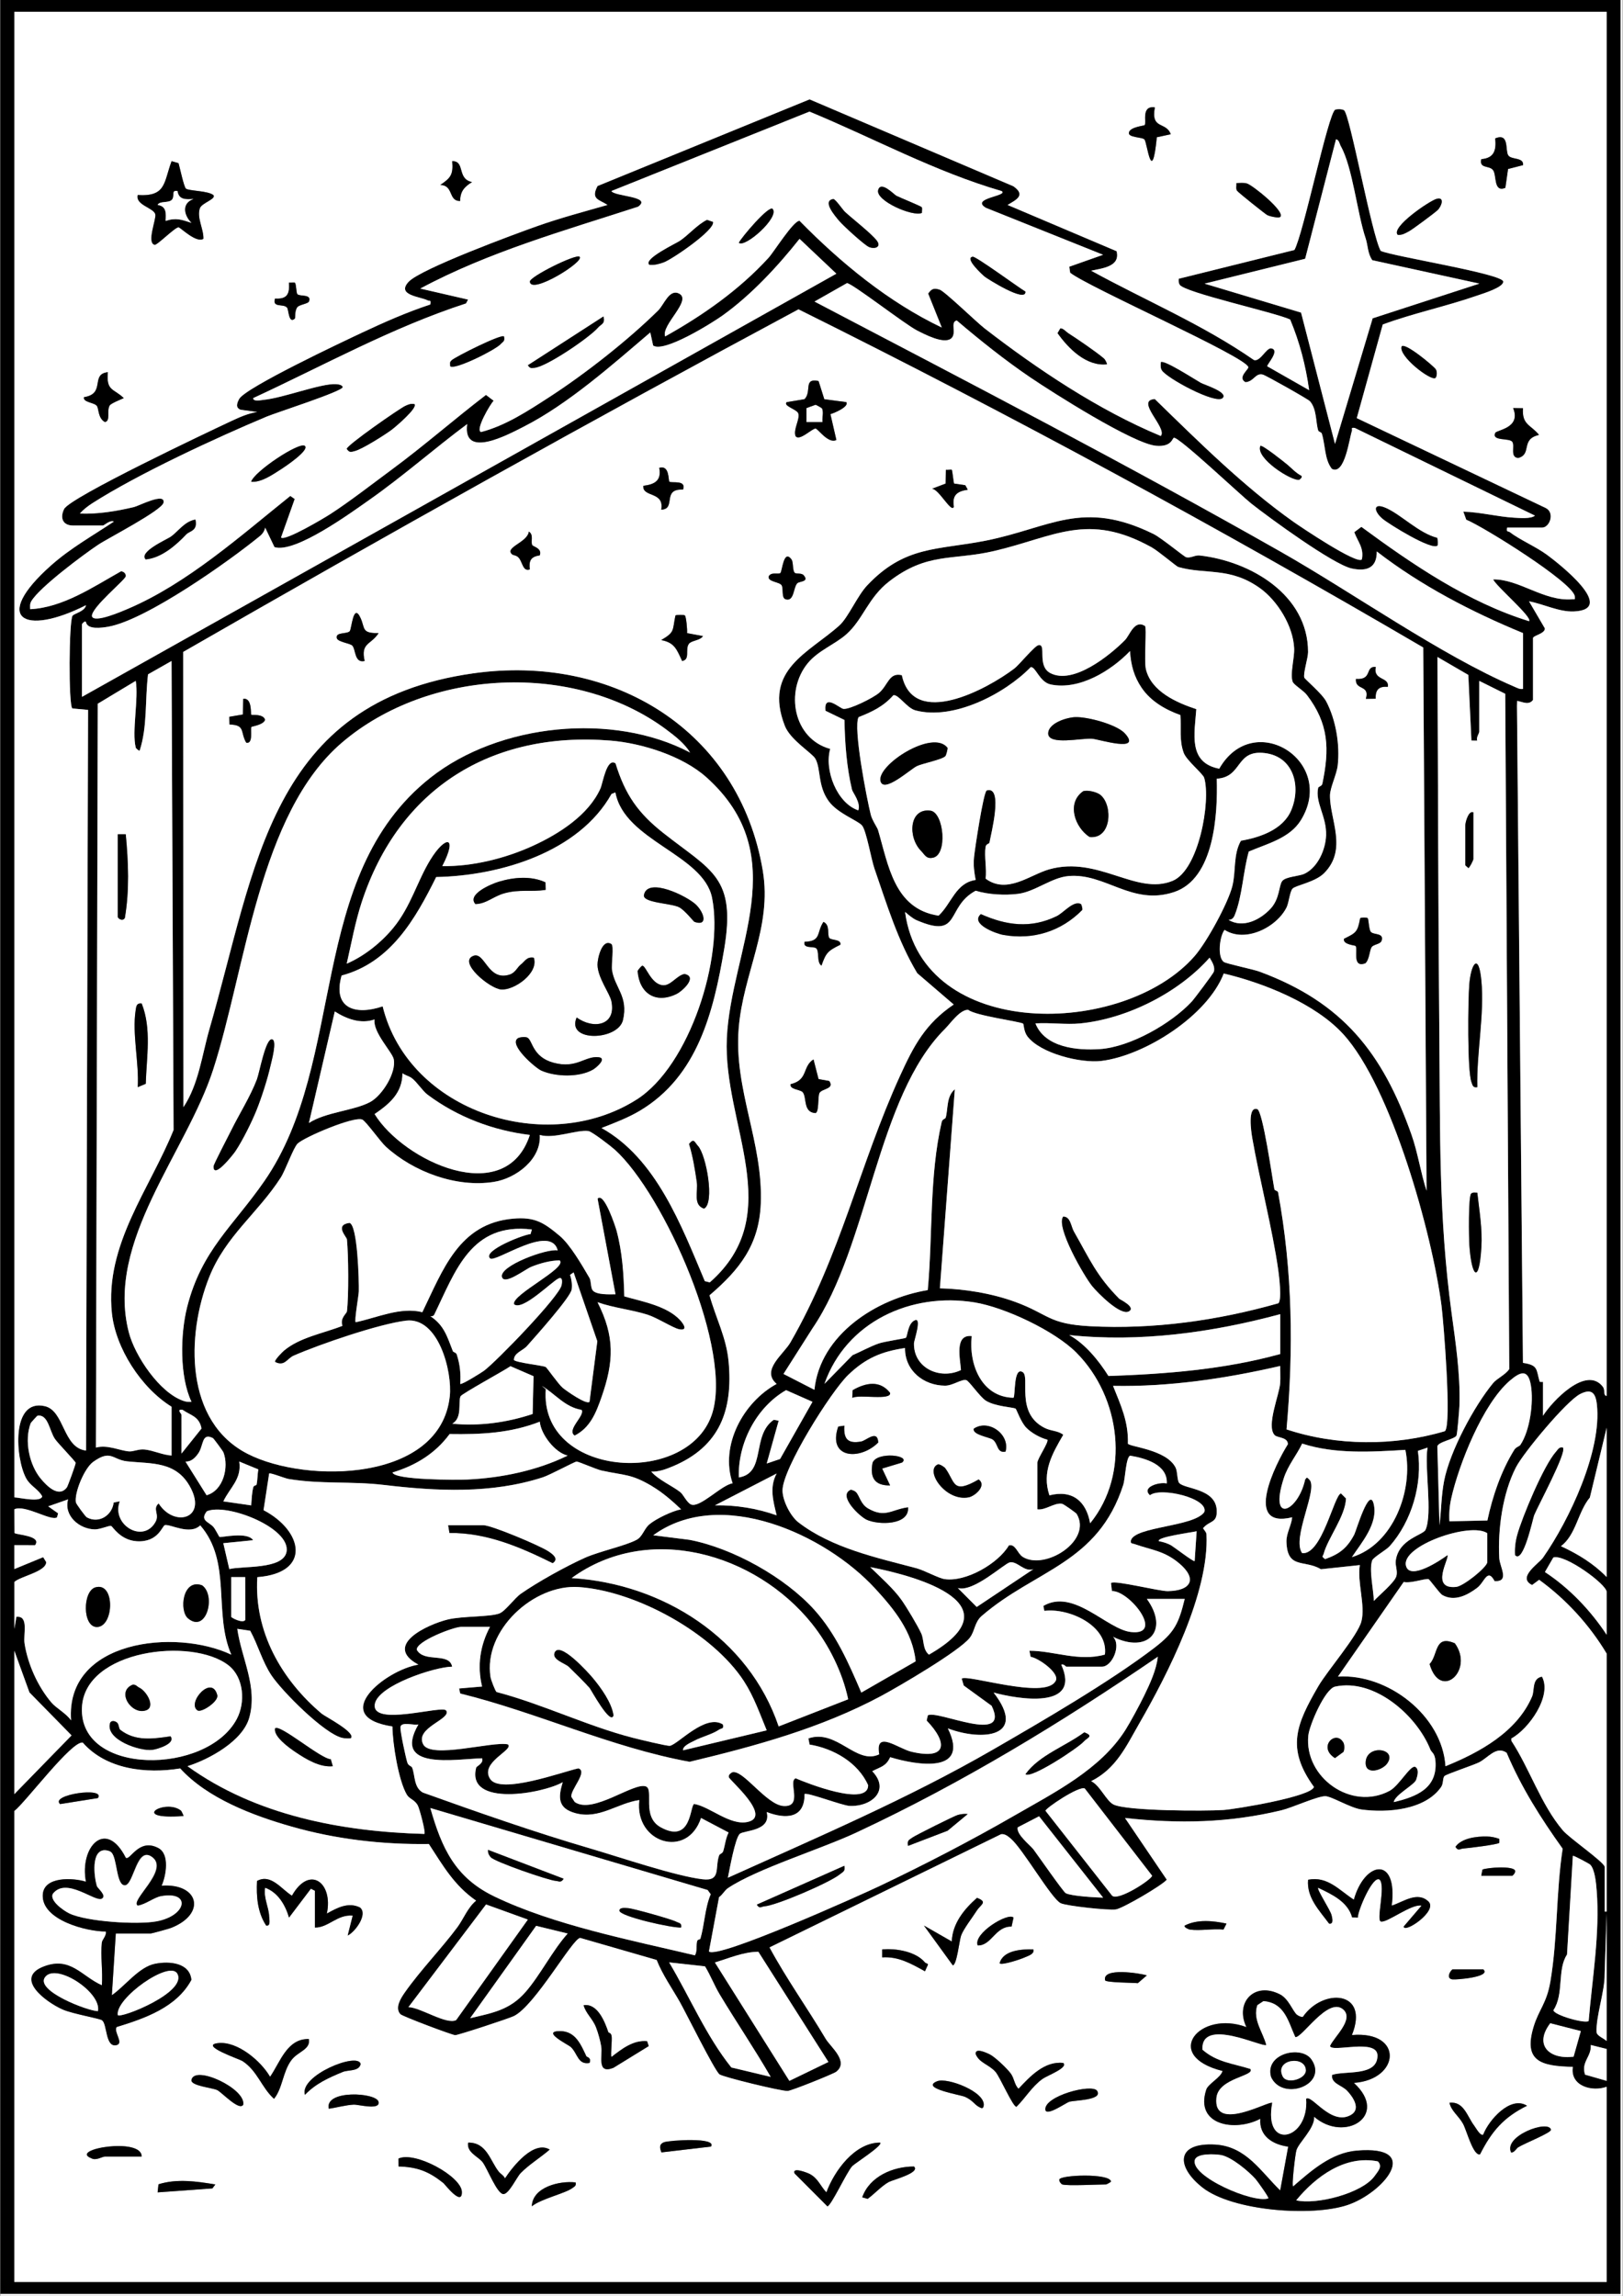 <?xml version="1.0" encoding="UTF-8"?>
<svg id="Camada_1" xmlns="http://www.w3.org/2000/svg" version="1.1" viewBox="0 0 595.28 841.89">
  <rect x="0" y="0" width="595.28" height="841.89" fill="#808080" stroke="none"/>
  <!-- Generator: Adobe Illustrator 29.0.0, SVG Export Plug-In . SVG Version: 2.1.0 Build 186)  -->
  <path d="M594.41-.06v841.27s-594.27,0-594.27,0V-.06h594.27ZM589.3,4.33H5.25v544.78c1.79.05,9.71,1.99,10.22-.38-1.48-2.68-4.3-3.73-5.86-6.54-3.96-7.14-5.71-29.4,6.8-26.53,7.29,1.67,6.58,15.31,15.13,16.28l.74-271.6-5.75-.53c-1.46-.89-1.28-32.41.08-34.03.69-.82,4.52-1.58,4.92-3.83-22.89,11.55-34.69,4.8-12.79-14.63,7.11-6.31,15.32-10.89,23.01-16.04-1.36-.7-3.58,1.45-4.02,1.45h-10.95c-3.72,0-4.92-2.73-3.28-6.05,2.14-4.33,53.12-28.44,61.34-32.27,2.98-1.39,6.16-2.84,9.47-3.31l-6.09-.83c-1.98-.75-1.27-2.53-.52-3.94,2.25-4.17,38.22-21.12,45.04-24.32,8.16-3.83,16.5-7.52,25.08-10.34.34-1.88-.25-1.13-1.02-1.52-2.72-1.38-11.56-1.86-6.94-6.8,4.48-4.8,39.15-17.59,47.4-20.5s17.04-5.25,25.54-7.68c-3.07-2.03-6.25-2.03-3.65-6.94l77.77-31.78,74.74,31.86c4.67,3.26,1.13,4.95-2.11,6.86l39.98,16.96c1.46,5.71-5.39,6.27-9.32,7.16,19.8,10.86,40.99,19.77,59.68,32.74,2.31.78,4.6-4.61,6.37-4.27,3.4.65-1.73,6.03-1.47,6.58l15.36,8.75c-1.27-9.14-3.5-17.62-6.96-25.9-5.28-2.55-38.84-9.9-40.53-12.77-.41-.69-.44-1.43-.33-2.19l42.41-10.54c3.22-5.55,12.47-50.52,14.99-51.46.79-.3,2.56-.27,3.24.23,2.15,1.58,10.17,45.82,13.43,51.55,4.43,2.05,44.98,8.42,44.96,11.29-.02,2.14-7.47,4.37-9.55,5.1-11.31,3.95-23.38,6.45-34.66,10.61l-9.53,34.33,69.3,32.96c3.44,1.7,1.51,7.2-1.36,7.2h-12.78c-.43,1.76.4,1.21.95,1.64,3.54,2.75,9.68,5.42,13.59,8.28s26.15,20.12,9.92,20.82c-5.41.24-11.19-2.75-16.44-3.71l5.8,9.91c.17,1.95-4.34,2.63-4.34,3.59v22.64c-1.52,2.09-3.86.7-5.83.37l-.05,1.87,2.19,240.88c5.62.83,4.83,2.36,6.1,6.82.09.33,1.25.11,1.25.17v12.41c3.38-5.32,15.86-18.59,21.95-10.64.98,1.27.02,3.27,1.41,3.34V4.33ZM367.36,70.06c-24.5-7.13-46.98-19.42-70.44-29.13l-72.65,29.13c1.15,2.03,15.16,1.93,9.77,5.75-26.96,8.75-54.96,16.63-79.86,30.01l17.52,4.04-.75,1.42c-27.22,8.84-52.22,22.78-78.08,34.72.02,1.4,3.03.71,3.91.62,7.2-.71,20.88-6.04,26.43-5.76.8.04,2.46.27,2.5,1.12.06,1.5-24.35,9.33-27.88,10.8-18.54,7.77-47.26,21.08-63.91,31.74-1.49.95-3.47,2.43-4.57,3.82,6.52.25,13.51-.89,19.85-2.41,1.74-.42,11.47-5.49,10.81-1.62-.48,2.83-20.35,13.04-23.98,15.46-5.44,3.62-21.6,15.67-24.54,20.73-.55.94-.43,1.88-.39,2.9,12.03-.62,22.98-8.09,33.26-13.87.97-.09,1.97.9,1.79,1.82-.28,1.41-12.59,11.37-12.41,14.59.64,2.83,11.4-1.92,13.31-2.73,21.7-9.28,41.22-26.73,59.45-41.34l1.62,1.12-5.02,14.12c1.48,1.44,15.83-7.13,18.06-8.58,7.11-4.6,15.46-11.11,22.44-16.25,11.85-8.73,23-18.52,34.67-27.46l2.82,2.14c-1.15,1.07-6.89,10.8-4.63,11.47,9.01-2.32,17.37-7.83,25.11-12.86,13.06-8.46,28.79-20.81,39.84-31.71,2.18-2.15,4.07-8.01,7.67-6.21,4.93,2.45-6.64,11.55-5.09,15.72,13.85-7.73,27.19-17.08,37.94-28.86,1.94-2.12,9.08-13.59,11.34-13.54,15.08,15.37,32.66,29.84,52.17,39.13l-4.99-12.43c1.25-1.86,2.16-2.1,4.24-1.45,1.81.57,13.48,11.91,16.48,14.22,19.46,15.04,41.91,30.03,64.6,39.44,2.54-2.92-9.6-13.07-2.2-13.55,15.93,15.5,32.6,32.08,50.76,44.95,2.88,2.04,23.34,15.8,25.18,13.88.87-4.16-1.45-6.45-2.77-10l2.6-1.96c18.79,13.81,39.06,27.65,61.49,34.59,1.46-1.3-12.31-13.03-13.14-15.32,9.53-.11,18.54,8.06,28.84,7.3,1.04-.14,1.26.39,1.08-1.09-.63-5.05-33.41-25.49-39.81-28.1l-1.06-2.95c6.12.16,12.56,1.86,18.58,2.21,1.98.12,6.13.51,7.69-.75l-66.07-32.15c-1.68-.26-.82.41-1.07,1.1-.94,2.59-2.56,16.37-7.34,13.91-2.74-3.45-2.36-8.58-3.7-12.96-.18-.57-1.15-.55-1.33-1.14-.95-3.09-.47-7.77-3.02-10.71-.65-.75-16.12-9.46-17.29-9.77-2.72-.72-3.27,2.6-6.37,2.79-3.04-1.7,1.14-4.66,1.05-5.49-.43-3.68-58.57-29.27-65.34-34.65l-.33-2.21,12.41-4.38-43.01-17.23c-5.89-3.58,8.49-4.32,5.79-6.14ZM491.8,53.66c-.53-.94-.61-2.35-1.78-2.6l-11.32,43.82-36.88,9.12,35.38,10.62,12.45,48.17,13.81-46.08,39.13-12.72-39.25-8.58c-1.73-2.35-1.61-5.5-2.45-8-3.09-9.16-4.77-26.05-9.09-33.77ZM30.07,255.54L306.76,100.37l-13.51-12.77c-7.98,10.07-17.67,20.51-28.16,28.05-3.8,2.73-21.59,13.85-25.54,11.06l-1.04-4.79c-13.89,11.84-30.17,26.3-46.46,34.58-5.72,2.91-22.46,11.96-20.7-.98-12.05,8.97-23.51,19.1-35.79,27.73-6.71,4.72-27.35,19.79-34.89,17.39l-3.42-7.15c-.16,1.1-.94,2.29-1.78,2.98-11.51,9.44-41.85,30.88-55.72,33.35-2.39.43-7.71,1.18-8.21-1.66-.41-.72-1.47.65-1.47.74v26.65ZM558.63,252.62v-20.45c-18.9-7.78-37.46-17.41-53.66-29.94.08,5.94-3.55,7.46-9.18,6.25-6.78-1.45-30.31-18.65-36.81-23.78-3.81-3.01-26.53-24.48-28.4-24.15-.64.11-.75,3.44-6.56,2.93-8.38-.74-37.92-19.5-46.14-25.08-9.31-6.32-18.37-13.56-26.96-20.87-2.58.61.19,4.82-2.1,6.64-2.7,2.14-9.76-1.6-12.49-2.99-4.42-2.25-23.71-17.23-25.67-17.35l-11.91,6.76c57.36,30.04,114.74,59.82,171.05,91.78,26.48,15.03,58.45,37.77,85.63,49.45,1.06.46,1.97,1.02,3.21.81ZM522,237.41c-74.97-43.85-151.29-85.34-229.11-123.98-75.9,40.71-151.02,82.69-225.66,125.62l.08,166.93c5.59-8.38,6.76-19.05,9.54-28.65,17.09-59.17,22.05-119.89,96.79-130.43,51.11-7.21,97.5,20.74,106.16,72.37,3.49,20.83-7.2,37.51-8.84,57.84-1.82,22.54,9.02,41.82,8.1,64.33-.62,15.08-7.8,24.15-18.8,33.55,2.36,8.43,6.16,15.45,6.99,24.21,1.68,17.82-3.17,31.24-20.45,38.5-2.42,1.01-5.25,2.09-7.92,1.94,2.77,3.14,7.52,5.08,10.69,7.55,1.05.82,2.43,3.91,3.94,4.51,3.29,1.32,11.17-7.21,15.22-7.77-4.78-13.96,3.99-29.8,16.14-36.45-5.86-5.04,2.51-10.8,5.06-15.21,18.51-32.12,25.3-65.12,40.2-97.76,5.03-11.02,9.28-19.12,19.69-26.16l-13.37-11.48c-7.16-11.92-11.14-25.2-15.71-38.39-1.16-3.35-3-13.93-4.53-15.76s-8.92-4.39-12.24-8.94c-4.1-5.64-2.8-11.81-4.89-15.56-1.16-2.08-9.19-6.84-11.22-12.1-8-20.68,8.91-26.72,20.06-36.81,3.23-2.92,6.52-10.8,10.17-14.66,13.85-14.68,25.8-12.9,43.47-16.4,23.65-4.69,35.35-15.31,61.54-2.45,2.84,1.39,11.26,8.35,11.98,8.53,1.67.41,3.25-.83,4.9-.65,18.62,2.07,39.84,14.4,39.81,35.44,0,2.22-1.85,7.81-1.37,9.36.18.57,6.52,5.84,8.06,8.78,3.54,6.77,5.04,15.86,4.19,23.4-.38,3.38-2.81,8.11-2.84,11.02-.09,8.79,6.56,19.77-2.16,28.51-3.27,3.28-10.24,4.41-11.53,5.63-1.02.96-1.4,5.25-2.22,6.9-3.67,7.36-15.17,13.13-22.76,8.26-1.83,2.39-2.69,9.97-.28,11.75.9.67,10.7,2.68,13.07,3.55,30.59,11.3,45.19,29.85,55.76,59.76,2.34,6.62,3.37,13.92,5.54,20.6l-1.22-199.25ZM462.04,215.62c-10.98-7.82-19.9-4.82-29.91-7.71-.58-.17-7.32-5.85-9.64-7.15-23.59-13.17-35.78-3.87-57.86,1.29-15.2,3.55-24.52.37-38.49,11.15-7.74,5.97-9.59,13.95-15.68,19.37-4.17,3.71-10.42,6.01-14.19,10.63-8.47,10.35-5.28,27.73,8.23,31.42-2.23,7.83,2.49,19.88,10.3,22.54,1.03-2.8-2.04-6.49-2.3-7.58-1.95-8.11-2.64-17.17-2.76-25.56l-6.98-3.38c-.67-6.58,5.22-.85,6.6-.7,2.37.26,11.04-4.09,13.09-5.89,3.36-2.94,3.62-7.58,8.33-6.46,4.23,19.75,31.27,5.13,41.23-2.42,1.78-1.35,7.45-8.35,8.9-8.6,3.09-.54-.72,7.59,4.31,10.24,8.4,4.43,21.91-6.53,27.41-12.1,1.74-1.77,3.48-7.69,7.35-5.14.66.44-.41,12.69.3,15.76,1.91,8.22,11.31,12.35,18.5,14.71-.63,8.93-3.12,19.64,8.41,21.84,12.57-22.04,43.2-2.76,29.97,18.85-4.11,6.7-12.48,8.68-19.13,11.53-2.1,7.36-2.33,16.27-5.16,23.32-.44,1.09-1.06,1.7-2.27,1.75,5.39,3.17,11.57-.05,15.33-4.02,3.52-3.72,3.09-8.59,4.36-10.23s6.24-1.74,8.24-2.71c4.88-2.38,7.68-8.9,7.85-14.06.23-6.93-4.1-12.07-2.91-17.38.12-.55,1.34-.58,1.54-1.54,2.66-12.72,2.38-21.98-5.66-32.52-1.35-1.77-4.86-3.71-5.26-4.95-.98-3.01.74-8.53.57-12.26-.38-8.14-6.13-17.42-12.62-22.05ZM418.77,252.3c-2.88-4.24-3.99-8.43-4.32-13.56-6.89,7.19-18.56,14.41-29.05,12.25-4.16-.86-5.54-6.62-7.36-6.36-9.56,9.82-28.39,19.58-42.29,15.85-3.14-.84-6.2-5.91-8.08-5.56-3.63,4.09-7.73,6.06-12.75,8.03-2.13,3.66,3.04,30.24,4.46,35.81.52,2.05,2.39,4.72,2.64,5.54,3.82,12.86,5.9,29.01,22.22,31.46,4.78-4.41,6.19-11.99,13.6-13.1-.56-2.91-.87-5.25-.6-8.27.23-2.65,3.48-24.19,4.67-24.55,6.26-1.86,1.47,16.28,1,19.13-.09.52-1.25.39-1.44,1.64-.52,3.38.48,8.01.03,11.58,7.87,5.84,16.27-1.43,23.32-3.42,18.03-5.08,31.94,9.72,45.26,4.22,9.65-3.98,14.06-29.31,11.59-37.75-.46-1.56-6.53-6.41-7.54-9.23-1.7-4.75-.82-8.91-1.2-13.81-5.47-1.96-10.84-5.04-14.17-9.93ZM542.57,249.7v18.62c0,.59-1.2,2.15-.74,3.29l-2.14-.03-1.14-24.07-11.31-6.57c.22,46.42.25,92.72.69,139.15.33,35.22-.27,66.26,4.47,101.29,1.42,10.51,3.24,22.31,2.91,33.81-.05,1.55-.81,10.82-1.11,11.3-.86,1.35-6.88,2.3-7,3.96l.77,28.88c.68-5.44.65-10.78,1.69-16.2,2.08-10.85,11.01-27.52,18.04-36,1.3-1.57,4.56-3.05,5.87-5.08l-1.48-247.62-9.51-4.72ZM49.78,274.16c-1.49-5.81,1.11-17.93,0-24.46l-13.93,8.38-.68,272.78c4.29-1.13,8.56,1.08,12.1,1.4,1.61.15,3.54-.93,5.76-.69,3.36.36,6.5,1.98,9.89,2.21v-17.89c-11.13-6.9-20.54-21.43-21.89-34.33-2.64-25.11,13.91-45.54,22.62-67.17l-.74-171.97-8.62,4.89c-1.17,9.77-.18,19.1-3.07,27.97-.28.17-1.39-.84-1.45-1.09ZM244.39,267.54c-33.77-25.1-87.28-22.35-119.02,4.82-30.43,26.05-35.27,83.05-47.19,119.87-9.92,30.61-39.49,62.9-30.96,96.28,2.22,8.7,11.33,22.26,20.06,25.21.97.33,1.93.44,2.94.33-4.39-9.23-4.13-24.73-1.58-34.78,5.3-20.88,16.9-29.65,28.33-46.18,30.49-44.11,15.19-111.81,60.91-147.92,25.13-19.84,66.92-24.12,95.23-9.2-2.03-3.34-5.67-6.16-8.73-8.43ZM259.06,285.01c-8.66-7.76-23.62-12.5-35.13-13.42-43.85-3.53-77.62,17.67-91.24,59.2-2.4,7.31-3.8,15.11-5.51,22.6,6.44-2.76,12.7-7.78,17.12-13.18,6.43-7.84,8.71-17.05,13.57-24.96,5.55-9.03,10.17-8.83,4.36,2.36,11.08.18,23.05-2.8,33.13-7.39s20.56-11.38,24.89-21.11c.86-1.93,2.27-11.41,5.52-9.18,3.55,11.48,8.22,18.19,17.56,25.56,17.7,13.95,26.82,16.11,22.24,42.87-3.88,22.7-9.65,46.27-30.84,58.94-4.39,2.62-9.35,4.49-14.1,6.35,20.1,11.18,29.32,35.85,37.89,56.16l1.82.45c28.6-25.12,4.8-57.83,6.25-89.51,1.48-32.5,24.9-66.69-7.52-95.74ZM455.15,308.3c7-1.2,15.45-4.08,18.43-11.14,3.74-8.84.89-19.72-9.67-21-10.86-1.32-8.08,8.82-17.62,9.4.35,13.04-.87,36.72-15.73,41.59-15.52,5.08-25.16-7.14-38.74-5.88-6.18.57-12.16,5.69-18.32,6.5-4.86.64-11.03.3-15.64-1.13-11.18,5.99-5.16,17.92-21.65,10.82-1.48-.64-3-2.01-4.26-3.04,6.46,47.51,80.23,45.95,106.19,16.21,4.54-5.2,12.23-19.38,13.83-25.58,1.42-5.51.26-11.66,3.18-16.75ZM225.71,290.6l-1.42.56c-11.98,21.39-40.95,30.01-64.31,30.46-7.65,15.44-16.74,31.34-34.69,36.12-3.41,12.12,5.09,14.69,15.06,11.3,9.53,38.78,60.23,55.08,93.17,34.16,19.55-12.42,31.98-52.19,27.65-73.94-3.17-15.95-32.17-20.87-35.46-38.66ZM396.2,375.3c-5.21.52-11.13-.38-16.43,0,3.5,8.85,15.3,9.99,23.64,9.41,11.14-.76,26.19-9.35,33.69-17.42.9-.97,7.9-10.3,8.1-10.95.55-1.85-.67-3.65-1.56-5.15-11.33,12.85-30.3,22.41-47.45,24.11ZM492.66,379.22c-10.23-11.21-29.23-18.8-43.82-22.23-5.96,15.45-28.82,30.05-44.81,32.05-7.53.94-22.41-2.71-27.19-8.98-1.34-1.75-1.35-4.46-1.55-4.66-.72-.75-17.67-2.95-20.16-5.09-3.02-.16-6.55,5.01-8.49,6.94-25.14,24.97-27.88,79.4-48.67,109.91l-10.6,16.67,11.34,5.82c2.06-20.27,22.78-33.48,41.57-36.57,1.87-20.16.53-41.9,5.12-61.67.26-1.11,1.3-1.03,1.47-1.61.91-3.17.17-7.66,3.34-10.38l-5.48,73.01c9.07.21,19.05,1.86,27.54,4.95,12.45,4.54,12.1,8.13,27.56,8.95,23.24,1.22,46.8-2.09,69.03-8.41,1.38-1.18.28-10.05-.04-12.28-2.15-15.16-6.85-32.99-9.52-48.31-.39-2.25-1.83-11.81,1.85-10.6,2.04.67,5.52,25.53,6.27,29.38.1.53,1.25.54,1.35,1.1,5.33,28.95,5.69,57.69,3.1,86.95,18.36,6.13,39.63,6.16,58.1.65,2.55-2.43-.52-40.34-1.28-46.17-3.38-26-18.3-80-36.03-99.43ZM137.37,373.84c-5.03,1.8-10.31-.21-14.57-2.92l-9.49,40.89c6.3-4.08,16.64-4.49,22.55-7.74,4.33-2.38,9.55-10.68,8.56-15.65-.52-2.59-7.72-9.86-7.04-14.58ZM150.98,395.32c-.97-.71-2.38-.99-3.36-1.76-.08,7.35-4.76,11.21-10.23,14.98,10.55,17.19,48.04,34.84,56.94,7.66-13.53-1.65-26.55-6.58-37.49-14.75-1.92-1.43-3.97-4.75-5.87-6.13ZM132.84,410.54c-2.95-1.34-21.23,6.43-23.69,8.8-1.55,1.49-4.47,9.78-6.19,12.47-8.41,13.08-20.24,21.43-26.25,36.54-8.48,21.32-8.99,53.08,14.2,64.82,21.63,10.96,70.61,10.22,74.04-21.13.99-9.07-4.15-29.2-16.04-27.77-9.84,1.19-31.8,8.7-41.22,12.84-2.38,1.05-3.35,4.13-6.79,2.32-.49-.55,2.79-3.78,3.18-4.11,5.83-4.95,14.54-6.38,21.51-9.15-.99-2.87,1.53-4.45,1.64-5.31.69-5.51.57-20.72,0-26.38-.1-.94-4.67-5.32.95-6.06,3,.83,3.5,21.42,3.41,25.13-.04,1.49-1.76,11.17-1.12,11.29,7.78-1.63,16.47-5.71,24.42-3.67,7.52-15.47,13.41-32.55,33.26-34.3,7.94-.7,11.19,1.35,17.07,6.26,3.85,3.21,8.2,10.73,10.97,15.47.69,1.17.37,3.47,1.16,4.53,1.32,1.76,6.31,1.5,8.38,1.47l-6.57-35.06c2.4-2.66,6.66,10.58,6.95,11.66,2.14,7.92,2.64,16,2.85,24.17,6.58,1.9,15.66,3.48,20.48,8.72,1.44,1.57,2.88,3.97-.39,3.33-2.08-.41-8.13-4.24-11.5-5.31-5.99-1.91-12.46-2.49-18.4-4.59,6.36,12.54,6.03,21.72,1.49,34.72-2.04,5.83-4.15,11.26-9.89,14.19-3.14-2.15,3.94-7.39,2.54-9.44-6.09-.98-9.64-5.86-14.58-8.79l1.46,1.21c-2.45,32.2,51.44,36,60.8,9.59,8.29-23.37-17.45-81.18-35.51-97.44-1.43-1.28-8.37-6.66-9.68-6.82-4.37-.55-12.56,3.01-17.82,1.44.61,8.91-8.7,15.91-16.75,17.2-13.81,2.22-29.56-3.65-39.7-12.9-2.04-1.86-7.3-9.33-8.69-9.97ZM179.74,461.47c-3-2.84,12.91-8.98,14.83-8.89l.51-1.71c-22.32-2.69-28.04,15.26-35.82,31.23-.27.55-.87.63-1.41.56,5.11,3.35,6.21,7.65,8.27,12.89.11.28,1.18.43,1.41,1.16,1.16,3.65,1.52,6.94,1.26,10.77.42.51,7.88-4.19,8.7-4.8,4.57-3.39,27.61-27.17,28.48-31.4.17-.85.51-3.14-1.04-2.5-2.44,1.01-13.32,12.18-16.43,9.48-.82-3.55,19.71-13.3,16.78-16.06-3.47,0-7.23,1.08-10.42,2.35-2.15.85-9.76,6.79-10.74,3.82-1.36-4.11,16.71-10.68,20.43-9.83-2.65-10.01-22.94,4.7-24.82,2.93ZM210.38,466.59l-1.29.91c.58,1.7.81,3.52.6,5.31-.32,2.79-13.45,17.46-16.44,20.82-1.48,1.66-4.75,2.47-4.77,5.08.9,1.01,10.56,1.99,11.67,2.57.44.23,4.6,6.27,6.24,7.64,1.26,1.05,8.7,6.33,9.83,5.13l2.86-22.21-8.7-25.26ZM394.83,496.07c-7.98-8.03-26.27-16.65-37.39-18.46-23.37-3.8-47.08,7.17-55.05,29.87l10.29-10.51c3.23-1.39,6.25-3.1,9.58-4.29,2.06-.73,9.53-1.81,9.96-2.08.68-.45.65-5.38,3.4-6.47,2.57-1.01-.37,7.55-.39,8.42-.24,9.13,9.54,13.57,17.23,9.87-.29-4.21-2.45-13.19,3.95-12.46-1.15,10.44,3.64,22.38,15.31,22.62.75-.65-.06-11.32,3.3-9.46,3.05,1.68-2.81,14.89,8.02,20.46,2.54,1.31,4.87.97,6.95,2.57-3.96,6.82-7.98,13.65-5.08,22.21,8.35-2.12,13.47,2.05,14.93,10.25,14.81-18.17,11.2-46.22-5.01-62.53ZM469.57,481.92c-25.06,6.74-51.44,10.38-77.39,7.67,5.83,3.16,10.9,9.45,14.38,15,21.23-.72,42.55-2.4,63.02-8.06v-14.61ZM380.5,553.49v-17.16c0-1.43,4.23-7.48,3.65-8.39-2.63-.67-5.81-2.45-7.7-4.36-2.02-2.04-3.61-6.79-3.94-7.01-.77-.52-7.53-.78-10.93-2.94-2.19-1.39-6.15-7.23-7.16-7.52-1.75-.49-4.93,2.03-7.79,2.02-7.92-.03-14.8-5.57-14.69-13.8-8.62,1.26-14.6,3.87-20.82,9.84s-24.12,34.4-24.11,42.38c0,3.69,2.9,9.45,5.85,11.72,12.23,9.41,28.71,12.94,43.1,16.76,3.24.86,8.16,3.7,10.56,4.04,7.73,1.1,19.56-5.65,23.53-12.38,2.42-.61,3.13,3.01,5.06,4.22,8.1,5.09,25.68-5.93,19.78-15.76-.22-.36-4.73-3.62-5.41-3.72-2.84-.44-6.01,2.46-8.98,2.05ZM195.69,504.67l-8.46-3.67c-2.08,1.49-17.8,10.06-18.29,11.02-1.02,1.99.79,7.96-3.07,10.06,9.84.98,20.05-.39,29.49-3.56l.33-13.85ZM469.56,500.91c-20.07,4.62-40.64,7.7-61.32,7.3,2.87,7.2,5.68,13.08,5.45,21.2.75,1.2,14.2,2.15,17.5,8.79.74,1.48.55,4.76,1.31,5.62,2.01,2.28,13.43,1.96,13.77,10.02.21,4.87-2.56,3.63-5.02,6.57.39.69,1.22,1.42,1.26,2.24,1.04,21.48-14.28,51.39-24.68,69.42-4.8,8.32-8.38,16.47-17.61,21.1,3.28,1.6,5.53,7.25,8.21,8.57,4.86,2.39,33.67,2.45,40.31,2,4.42-.3,32.31-4.9,33.18-8.46-10.27-14.19-6.51-22.9,1.6-36.91,3.26-5.62,14.45-18.54,15.81-23.79,1.52-5.89-1.61-14.4-.57-20.65l-14.25,1.52c-6.13-3.63-12.31.11-12.67-9.98-.11-3.15,1.8-6.01,2.1-9.06-18.13,4.42-6.07-19.67-1.58-26.79.03-2.63-3.83-2.32-4.82-3.32-3.26-3.31,1.79-15.03,2.01-19.2.11-2.06-.02-4.13.01-6.19ZM557.64,529.86c3.51-5.21,4.92-15.62,3.84-21.93s-3.96-4.82-7.69-1.63c-9.99,8.56-18.77,30.88-21.5,43.15-.62,2.79-.85,5.58-.67,8.43l13.92-.3c1.88-8.86,5.04-18.17,9.88-25.94.63-1.01,1.87-1.25,2.22-1.77ZM298,514.06l-9.69-4.28c-10.97,6.32-17.73,19.53-17.32,32.01,10.15-1.62,4.5-15.4,12.81-21.14l1.8.34-4.38,15.69,4.9-1.66,11.88-20.96ZM588.57,684.57v16.43s.73.04.73,0v-94.57c-6.29-10.51-14.83-19.88-24.78-27.1l-2.59,1.91c-5.66-2.76,2.48-7.87,4.02-10.06,9.68-13.84,21.59-39.14,19.75-56.08-.47-4.29-1.94-6.05-6.17-3.88-5.06,2.6-20.77,21.52-23.51,26.84-4.91,9.53-6.7,22.69-6.13,33.3.18,3.29,3.97,8.78-1.72,8.45-2.65-4.96-3.66.41-6.38,2.46-3.62,2.73-8.32,5.17-12.77,2.65-1.04-.59-4.71-5.84-5.14-5.87-1.73-.11-6.5,1.65-9.04,1.08l-24.11,34.69c18.3-1.17,38.27,14.34,39.43,32.87,12.57-5.07,26.23-12.61,31.76-25.55,1-2.34-.16-6.59,3.63-7.31,3.84,7.12-4.92,19.32-11.26,22.7l.06.88c6.7,10.2,10.81,23.32,18.87,32.82,2.42,2.85,15.03,11.52,15.34,13.34ZM66.57,518.8c.03,4.75-.02,9.5,0,14.24l7.35-9.19c-.89-4.45-3.81-4.71-7-6.86-2.31-.3-.35,1.48-.35,1.82ZM20.13,527.65c-1.99-2.94-2.45-9.09-6.35-8.49-.18.03-2.45,2.55-2.51,2.72-2.46,6.44-.51,15.51,3.88,20.61,2.08,2.41,6.42,6.92,9.4,2.93.29-.38,3.28-8.51,3.2-8.98-.1-.57-6.54-7.18-7.62-8.78ZM197.98,521.35c-10.76,4.21-21.58,4.71-33.07,4.53-5.24,7.11-12.45,11.55-20.95,14.09.68,2.8,23.78,2.76,27.4,2.59,12.58-.59,25.59-3.28,36.84-8.78-4.65-1.07-9.81-7.77-10.22-12.43ZM589.3,578.32v-54.77l-6.17,25.62c-4.39,5.25-5.04,13.69-10.6,17.83,6.28,2.91,11.95,6.37,16.78,11.32ZM78.09,527.37c-4.2-2.15-3.36,2.75-5.37,5.61-1.12,1.59-2.58,3.11-4.69,2.99l7.74,12.35c6.2-1.74,8.24-10.35,6.19-15.7-.2-.53-3.58-5.1-3.87-5.25ZM515.46,531.69c-12.51.76-25.85,1.6-37.85-2.3-2.07,4.32-5.18,7.9-6.73,12.64-5.64,17.27,5.27,12.36,7.82.52.77-1.04.68-.71,1.46-.03,3.64,3.17-6.57,21.46-2.56,27.04,7.28.74,11.74-21.47,14.24-21.9l1.84,1.85c-.22,6.51-6.66,14.55-8.19,20.3-.26.98-.99.85.52,1.94,5.28-1.84,8.11-4.1,10.7-9,.69-1.31,5.65-17.99,7.17-11.06s-4.54,14.06-8.03,19.33c15.21-4.65,22.62-24.54,19.61-39.32ZM523.59,530.85l-3.54,1.2c1.76,12.03-2.24,25.8-10.34,34.94-1.21,1.37-6.02,4.07-6.43,5.25-1.21,3.48.57,10.97.61,14.85,1.86-2.02,7.5-6.7,8.23-8.99.64-2.01-.46-3.84-.17-5.9,1.14-7.87,10.02-9.24,10.91-11.22,2.64-5.93-.47-23,.73-30.13ZM69.97,545.7c-5.2-10.04-14.52-8.82-23.4-9.81-5.34-.59-5.85-4.46-12.36.18-3.29,2.35-7,11.44-6.36,14.89.1.56,3.45,5.17,4.02,5.48,4.36,2.38,9.24-.64,9.83-5.44l2.25-.44c-3.26,8.51,8.53,15.68,13.07,7.58,1.62-2.89-1.22-4.69,1.17-6.82,5.61,8.83,17.67,5.75,11.79-5.61ZM179.73,596.57h-10.59c-2.71,0-16.56,5.3-16.27,8.41,2.74,4.88,11.89.78,12.98,6.19-6.38.06-27.22,6.9-28.36,13.7-1.43,8.54,24.81.26,26.17,2.38,2.05,3.2-11.61,6.24-8.43,12.41,2.83,5.48,25.47-1.24,31.06,0,2.42,2.02-10.49,6.56-6.5,12.69,3.76,5.78,26.37-2.56,32.34-3.9,3.72,1.15-3.23,8.14-2.52,10.53l1.19,1.81c6.57,4.67,21.75-7.41,26.12-5.7,3.05,1.19-1.74,11.06,5.45,14.99,11.39,6.23,10.64-8.01,12.24-8.57,5.72.95,13.12,8.03,19.61,6.6,9.15-2.01-6.71-15.35-6.9-16.42-.16-.91.53-1.33,1.17-1.77,3.94-1.37,12.6,12.05,19.01,12.35,7.19.34,1.37-9.16,4.36-10.16,3.77,1.64,26.56,10.68,26.56,2.53-3.68-8.3-12.69-13.47-21.48-14.91l-.43-2.26c10.49-3.57,17.49,9.87,25.97,5.84-1.65-9.19,6.94-2.09,11.84-.94,13.17,3.1,13.38-3.3,5.57-11.43l.41-1.9c3.38-2.2,30.46,11.03,23.42-3.51l-10.24-7.44-.74-2.54c1.88-1.73,30.29,7.68,34.32,1.06,2.21-2.81-6.33-8.75-9.04-9.04l-.45-2.24c9.05,0,18.15,4.1,27.69,1.4,1.32-10.64-13.25-17.19-22.21-16.02l-.36-1.82c11.17-6.55,23.29,8.58,32.11,9.57,12.54,1.4-.48-15.17-6.96-15.02l-.34-2.94c1.17-1.17,17.57,3.01,20.81,2.97,8.54-.12,10.99-4.44,4.25-10.15-5.53-4.68-10.2-4.91-16.31-7.07-.93-.33-1.76-.09-1.43-1.44,1.56-5.08,23.27-4.93,26.92-10.37,1.57-5.08-16.18-9.22-19.95-6.13-3.28-2.98,3.38-4.98,6.17-4.33.37-6.81-7.69-9.24-13.42-10.18-1.57.47-1.84,8.5-2.52,10.63-9.32,28.98-32.21,31.1-51.93,48.13-2.68,2.31-2.48,5.57-4.39,8.02-3.81,4.9-26.12,17.92-32.63,21.4-22,11.75-45.95,18.29-70.14,24.08-28.98-5.32-55.67-18.04-84.13-25.05l-.4-1.84,8.42-.72c-1.84-7.59-.72-15.11,2.92-21.9ZM94.07,544.51c.42-1.85.35-3.81.66-5.67l-6.98-2.87c.95,6.44-3.41,9.48-5.84,14.6l10.21,1.47c.16-2.08.26-4.77.8-6.74.16-.56,1.11-.63,1.14-.79ZM239.26,545.07c-7.88-4.71-10.22-3.95-18.65-5.81-1.94-.43-8.41-3.29-9.15-3.29-.69,0-9.79,4.94-12.43,5.79-18.89,6.09-38.8,5.08-58.18,2.79-12.35-1.46-22.88-.18-35.04-2.2-1.3-.22-6.59-2.36-7.11-2.01l-2.06,13.45c14.51,7.6,17.69,23-2.28,24.57-1.25,19.91,8.82,37.56,23.6,50.05,1.24,1.04,12.9,7,10.66,9.06-1.04.06-2.08.06-3.11-.17-6.57-1.47-22.11-17.13-25.98-22.94-3.34-5.03-4.9-11.07-7.77-16.34l-4.75-.71c1.57,10.94,7.54,21.16,4.41,32.53-2.37,8.62-14.71,15.32-22.66,17.84,24.97,18.02,56.52,24,86.87,24.84.56-.55-1.81-9.29-2.39-10.39-1.19-2.24-3.1-2.39-4.04-3.99-3.09-5.24-5.24-18.81-5.29-25.02-23.74-3.65-2.49-20.78,9.52-22.68-13.18-7.11,3.36-14.75,10.81-16.56,5.33-1.3,15.51-.89,18.94-2.23,2.15-.84,5.54-5.6,7.79-7.18,6.19-4.34,16.69-10.15,23.62-13.25,5.16-2.3,15.02-4.42,18.95-6.6,2.13-1.18,2.69-3.99,4.6-5.62,2.42-2.05,8.44-4.93,11.65-5.52-3.21-3.06-6.75-6.14-10.56-8.41ZM284.86,540.35l-22.63,11.67c7.74-.13,15.36,1.11,22.62,3.66-1.25-5.12-2.74-10.29,0-15.33ZM5.25,580.14v17.16l.73-4.38c4.7-.57,2.48,6.38,3.01,9.76,1.18,7.55,4.83,15.72,9.8,21.59,1.84,2.18,5.47,4.02,7.26,6.61-2.15-29.51,38.28-33.8,58.77-24.1-6.68-15.37.31-33.94-11.39-47.41-3.82,3.7-10.87-.5-12.95-.1-.98.19-2.4,6.41-10.32,5.92-6.14-.38-8.9-5.53-9.47-5.64-.71-.14-4.06,1.31-5.88,1.29-5.68-.06-11.52-4.97-9.86-11l-7.28,2.55,3.63,2.57-.41,1.46c-2.12,1.56-11.81-4.82-15.65-2.94l.08,8.69c.51.67,10.18.93,7.52,4.47l-7.61-.02v8.77s10.6-4.36,10.6-4.36l1.11,1.81c-.02,3.52-9.48,5.2-11.7,7.3ZM84.1,575.4c4.68-1.25,19.87.26,21.01-6.4,1.5-8.78-22.01-17.95-29.25-14.8-2.64,3.38.7,3.84,2.39,5.7.75.82,2.08,3.62,2.28,3.71.58.26,10.3-2.08,12.31,1.19l-10.93,1.1,2.2,9.49ZM320.9,582.44c-18.33-19.86-56.75-37.36-81.3-19.44l13.28,1.67c15.89,3.04,35.05,13.72,45.84,25.71,7.9,8.78,12.57,19.57,17.19,30.3l19.94-11.46c-1.13-10.81-7.89-19.13-14.95-26.78ZM438.9,561.52c-1.1.34-14.86,2.1-13.86,3.64,1.58.29,3.22.79,4.61,1.6.96.56,8.19,6.1,8.52,5.71l.73-10.95ZM545.49,562.25c-6.08-4.24-31.75,4.63-29.8,11.98,1.46,5.51,12.83-2.18,15.2-3.94.9.98-6.59,12.65,3.2,11.65,2.7-.28,11.4-7.28,11.4-9.09v-10.59ZM297.74,595.37c-20.66-25.69-59.85-37.22-88.08-16.68,33.45,2.07,64.98,22.02,75.93,54.4l25.49-9.95c-2.05-9.81-7.07-19.96-13.35-27.77ZM589.3,599.5v-15.7c0-2.84-15.43-14.04-19.57-12.65l-3.08,5.33c9,5.94,16.7,14.04,22.66,23.02ZM379.04,575.41c-3.42,1.2-5.84-3-8.64-2.48-2,.37-13.43,11.12-19.09,9.4l6.93,6.95,20.81-13.88ZM337.9,599.01c1.07,2.33.45,5.81,2.81,7.77,31.99-18.35-3.48-28.61-21.53-32.11,3.69,3.64,8.57,7.9,11.54,12.14,1.93,2.75,5.83,9.27,7.18,12.2ZM84.82,578.32v14.61c0,.28,4.16,2.52,5.16,1.14l-.04-15.75h-5.11ZM272.9,616.57c-11.5-17.73-39.67-33.18-60.69-34.58-16.47-1.1-35.03,15.9-32.3,33.03.15.92,1.68,5.02,2.21,5.46,16.77,4.38,33.35,12.52,50.01,16.79,1.99.51,12.63,3.1,13.58,2.93,3-.55,13.08-11.88,19.43-7.83.4,1.82-.46,1.29-1.36,1.89-2.6,1.76-6.32,2.59-9.09,4.07-1.15.61-4.43,1.92-4.14,3.52l30.65-7.32c-2.53-6.08-4.68-12.36-8.31-17.96ZM434.52,586.35h-13.87c8.37,11.55.37,20.25-12.41,13.88,3.13,3.08-.33,10.95-4.02,10.95h-13.14c-.16,0-.89-1.09-1.82-.72,7.47,16.57-15.88,12.66-24.82,10.22,12.64,16.38-4.23,17.9-16.78,13.14,8.24,16.74-11.22,13.58-21.16,10.56-1.53,3.41-3.63,3.57-6.57,5.14,6.7,6.99-.23,13.08-8.32,12.73-2.66-.12-15.75-5.14-16.52-4.34.13,9.03-6.97,9.24-13.87,6.58,1.78,7.09-8.4,6.68-9.88,8.01-1.71,1.54-3.76,13.11-4.36,16.08,32.75-14.81,65.82-28.88,96.98-46.85,17.99-10.38,43.4-25.15,59.56-37.55,7.28-5.58,8.8-8.81,11.01-17.83ZM5.25,605.34v52.58l21-21.53-15.45-15.76-5.54-15.29ZM83.84,610.72c-13.35-10.47-52.87-5.78-53.79,15.48-1.09,25.05,45.82,24.8,56.79,4.19,3.24-6.09,2.63-15.25-3-19.67ZM419.63,621.85c2.14-4.43,4.48-9.38,5.04-14.32-35.3,24.17-71.87,46.42-110.7,64.54-12.79,5.97-36.44,13.27-46.9,20.27-1.31.87-2.02,2.46-3.34,3.37l-3.7,19.89c2.95,3.01,55.71-20.72,62.55-23.97,16.37-7.78,33.71-16.76,49.4-25.81,14.86-8.57,31.65-16.96,40.81-31.45,1.86-2.94,5.31-9.36,6.84-12.53ZM524.62,641.57c-5.03-12.6-20.61-26.2-34.95-23.06-3.72.81-9.43,14.15-9.81,17.93-1.56,15.28,15.73,27.77,29.78,20.3,3.63-1.93,7.85-9.99,9.59-8.72,1.34.97.63,3.32.2,4.62-.64,1.92-7.76,5.48-8.24,8.21,8.38-1.96,16.05-5.05,15.31-14.96-.23-3.12-1.42-3.17-1.88-4.31ZM153.45,632.37c-1.44.5-6.46-1.23-6.57,1.07-.08,1.69,1.9,10.85,2.51,12.87.39,1.3,1.53,1.24,1.81,1.97,1.08,2.84.55,7.24,3.91,9.08,20.43,7.32,41.02,14.54,61.86,20.64,10.58,3.1,30.75,9.97,40.7,11.15,6.91.82,4.49-4.28,6.09-8.74.23-.65,1.22-.65,1.51-1.59.68-2.25.87-4.67,1.97-6.81l-10.11-5.32c-5.1,15.28-24.55,9.08-22.64-6.58-8.07,1.14-14.69,7.16-23.41,4.81-6.5-1.76-6.4-5.72-4.68-11.36-7.07,4.12-35.48,9.3-31.74-5.33.15-.57,2.85-1.61,2.16-3.44-9.68.28-33.11,4.57-23.36-12.41ZM5.25,664.12v172.71h584.05v-71.57c-5.4,1.96-13.48-.29-12.41-7.3-11.52-.29-18.3-1.9-14.38-14.75,1.91-6.28,4.78-8.53,6.14-16.5,2.71-15.93,2.05-32.76,4.51-48.75-7.96-11.11-15.2-22.52-20.54-35.18-3.86-2.72-6.87,1.97-10.27,3.58-2.28,1.08-11.49,4.15-12.46,4.9-.78.6-.39,2.76-1.26,4.01-5.88,8.55-19.88,9.61-29.29,8.3-4.05-.56-10.96-4.86-13.24-4.87-2.94-.02-12.13,4.21-16.06,5.16-19.32,4.65-37.68,5-57.4,2.83l15.32,22.62c-1.51,1.97-16.12,10.51-18.66,10.91s-18.09-1.25-20.25-2.28c-3.38-1.62-13.91-19.94-18.3-23.68-.94-.8-2.19-1.86-3.56-1.62l-84.92,41.51c6.24,11.55,13.81,22.11,20.59,33.51,1.76,2.97,8.67,8.33,3.87,12.09-1.02.8-16.42,6.99-17.83,7.05-2.33.1-23.67-5.09-25-6.1-1.81-1.38-12.43-22.83-14.59-26.63-2.79-4.89-6.28-9.83-8.45-15.31l-28.04-8.09c-2.79.17-16.53,24.82-24.32,28.66-1.85.91-20.39,7-21.52,7s-19.36-6.9-20.1-7.68c-2.17-2.31.17-5.93,1.59-7.96,5.66-8.09,13.82-16.51,19.36-24.03,2.13-2.9,3.74-7.17,6.8-9.66-8.09-5.6-12.18-12.9-17.32-20.77-17,.24-34.06-1.74-50.4-6.4-14.15-4.04-30.79-10.31-40.81-21.31-12.44,2.04-27.11.39-35.73-9.47-4.03-.77-20.97,21.91-25.1,25.09ZM397.88,655.87c-2.08-1.09-14.52,7.29-14.41,8.18l24.43,31.12c2.29,2.09,14.78-6.11,14.65-7.34l-24.67-31.95ZM256.87,711c1.52-5.11,1.64-11.32,3.8-16.36l-1.12-1.55-101.71-30.07c4.19,14.68,9.07,25.48,23.45,32.41,21.78,10.49,50.11,16.03,73.6,21.6.92-1.56.38-3.91.82-5.27.19-.57,1.1-.59,1.16-.77ZM381.11,666.05l-7.84,4.06c-.62,2.59,4.62,6.57,5.78,8.1,1.56,2.07,10.95,15.6,11.84,16.05,2.11,1.08,10.91,1.57,13.7,1.63l-23.49-29.83ZM583.2,683.73c-.25-.24-6.09-3.45-6.31-3.17l-2.14,36.19c-3.69,5.53-1.01,14.45-4.99,20.41.18,1.8,11.64,5.03,12.92,3.96,1.33-15.51,4.17-32.19,2.95-47.77-.21-2.65-.65-7.9-2.43-9.62ZM193.6,703.93l-15.33-5.54-28.47,37.65c4.31.05,14.01,6.59,17.51,4.74l26.29-36.85ZM589.3,748.47v-46.74l-.74,22.26c.09,6.14-3.28,15.61-2.96,21.23.08,1.35,2.74,2.32,3.71,3.25ZM208.2,709.05l-11.56-2.81-24.19,33.85c8.27-1.93,14.55-3.02,20.32-9.61,5.31-6.07,9.91-15.28,15.43-21.42ZM278.15,715.73c-5.55.06-10.72,2.36-15.95,3.93l27.32,43.42,14.31-6.93-25.69-40.41ZM263.98,731.39c-2.01-3.35-3.36-6.97-5.4-10.31l-13.15-1.45c7.62,12.78,13.55,26.96,22.81,38.53l14.43,3.45c-5.9-10.25-12.61-20.09-18.69-30.22ZM579.81,744.82l-11.22-2.87c-6.1,8.05-.28,13.37,8.56,12.26l2.65-9.39ZM589.3,751.39l-5.84-1.46c.31,4.35-3.63,6.12-2.1,10.87l7.94,2.28v-11.68Z"/>
  <polygon points="594.41 -.06 595.14 -.06 595.14 841.94 .14 841.94 .14 841.21 594.41 841.22 594.41 -.06" fill="#fff"/>
  <path d="M5.25,664.12c4.13-3.18,21.07-25.86,25.1-25.09,8.62,9.85,23.29,11.51,35.73,9.47,10.02,11,26.66,17.27,40.81,21.31,16.34,4.67,33.4,6.64,50.4,6.4,5.14,7.87,9.23,15.17,17.32,20.77-3.06,2.49-4.66,6.76-6.8,9.66-5.54,7.52-13.7,15.94-19.36,24.03-1.42,2.03-3.76,5.65-1.59,7.96.74.78,19.02,7.68,20.1,7.68,1.13,0,19.67-6.09,21.52-7,7.79-3.84,21.53-28.49,24.32-28.66l28.04,8.09c2.17,5.48,5.67,10.42,8.45,15.31,2.16,3.79,12.78,25.25,14.59,26.63,1.33,1.01,22.67,6.2,25,6.1,1.41-.06,16.81-6.25,17.83-7.05,4.81-3.76-2.11-9.13-3.87-12.09-6.77-11.4-14.35-21.95-20.59-33.51l84.92-41.51c1.37-.24,2.62.81,3.56,1.62,4.39,3.74,14.92,22.07,18.3,23.68,2.16,1.03,17.62,2.7,20.25,2.28s17.15-8.94,18.66-10.91l-15.32-22.62c19.71,2.16,38.08,1.82,57.4-2.83,3.93-.95,13.12-5.17,16.06-5.16,2.28.01,9.19,4.31,13.24,4.87,9.41,1.31,23.41.25,29.29-8.3.86-1.26.47-3.41,1.26-4.01.97-.75,10.18-3.82,12.46-4.9,3.4-1.61,6.41-6.3,10.27-3.58,5.34,12.66,12.58,24.07,20.54,35.18-2.46,15.99-1.79,32.82-4.51,48.75-1.36,7.97-4.23,10.22-6.14,16.5-3.91,12.85,2.87,14.47,14.38,14.75-1.07,7.02,7.01,9.26,12.41,7.3v71.57H5.25v-172.71ZM35.91,659.37c2.98-4.23-17.7-1.27-13.87,2.2l13.87-2.2ZM66.37,663.97c-5.79-4.55-19.3,3.49.93,1.98.09-.06-.74-1.82-.93-1.98ZM545.33,673.46c-3.61-.08-9.3.57-11.5,3.8,1.06,1.66,1.56.72,2.78.62,2.07-.17,12.32-1.4,13.28-2.07v-1.48c-1.5-.54-2.95-.84-4.56-.87ZM37.37,712.32c-.54,4.93.4,10.68,0,15.7-7.45-3.29-11.45-10.61-21.18-6.95-11.31,4.26.76,13.17,6.83,15.82,3.59,1.57,13.25,3.24,14.35,3.9,2.06,1.26,1.17,10.29,5.46,9.13,2.63-.71-1.28-4.96-.05-6.61,10.38-3.17,22.01-7.22,27.42-17.29-.59-6.22-7.93-6.98-13.33-5.89-5.93,1.19-10.99,8.2-15.84,11.53l1.45-22.64h12.78c.39,0,6.66-1.74,7.45-2.04,13.13-5.13,10.24-16.47-3.43-15.49,1.63-3.67,3.02-11.55-1.18-13.79-7.21-3.84-10.36,4.71-11.95,3.57-7.33-14.54-17.05-3.99-14.62,8.76-4.72-1.48-15.55-2.05-15.84,4.86-.38,9.18,15.99,13.41,23.15,13.4.33,1.42-1.35,3.04-1.46,4.01ZM510.46,698.81c2.31-18.44-9.93-16.36-13.89-2.19-5.38-3.47-9.65-8.72-16.78-7.31-.59,6.54,4.12,11.24,7.68,16.06,1.86.4,1.12-2.23.91-3.11-.43-1.8-5.48-9.48-4.93-10.03,4.96,2.36,10.9,5.07,12.49,10.87l2.1.08c-.2-2.14,5.54-15.87,8.03-13.88,2.21,2.46-1.37,14.84.42,15.32,2.23.6,11.19-6.6,14.92-5.82l-6.56,7.67c.22,2.62,12.53-5.65,9.13-9.14-4.1-3.94-9.22.1-13.51,1.46ZM543.3,687.86h11.32c.26,0,1.25-1.1,1.09-1.81-.42-1.9-10.14-1.23-11.98-.45l-.43,2.26ZM115.49,693.34v13.51c4.97.07,8.17-4.89,13.87-4.38l-1.83,7.29c2.76-1.31,7.56-7.9,4.45-10.29-4.32-2.07-8.45.22-12.11,2.26,2.42-11.31-6.36-17.98-12.8-6.56-3.85-2.34-7.68-8.2-12.81-5.4-.28,5.65.15,11.46,3.34,16.33,1.78.41,1.14-2.3,1.11-3.3-.11-3.51-2.14-6.85-1.48-10.56,4.73,1.72,7.41,6.34,8.77,10.95l8.02-10.59,1.46.74ZM358.25,700.66c1.44-2.27,4.22-3.16.08-4.7-4.73,4.2-8.97,9.36-9.24,16l-10.21-5.84,10.58,14.58c1.47-.08,2.39-9,3.03-10.85.84-2.44,4.23-6.8,5.76-9.19ZM371.74,703.2c-2-2.01-14.92,5.87-13.13,10.22,5.11.11,6.4-7.06,12.42-6.92l.72-3.29ZM436.35,707.58c3.72.56,8.54-.4,12.41,0l1.09-2.18c-4.92-1.05-10.76-1.64-15.32.73-.43.6,1.5,1.4,1.82,1.45ZM339.25,719.65c-3.33-4.01-10.68-5.26-15.7-4.76v2.91c6.03-.42,10.69,2.35,15.71,5.1l1.1-2.46c-.04-.42-.86-.48-1.11-.78ZM379.04,714.88c-4.03-.17-11.19.22-12.4,5.1.94.77,7.85-1.56,9.15-2.17,1.16-.54,3.7-1.18,3.26-2.94ZM544.03,722.18h-11.32c-1.16.99-2.21,3.41,0,3.68,1.42.18,14.41-.86,11.31-3.68ZM420.65,724.38c-2.55-.75-16.47-3.04-15.32,1.81.2.85,10.35.87,11.99,1.06l3.33-2.87ZM475.6,738.77c-1.52-1.4-3.01-5.8-6.1-7.4-9.41-4.86-16.66,2.95-12.35,11.98-17.23-6.41-31.14,10.48-8.76,16.08-.49,2.33-5.26,4.72-5.96,6.84-4.33,13.17,10.7,15.53,19.82,10.68-.5,6.34,4.53,9.46,10.23,10.23l-2.94,16.06c-6.97-6.67-12.42-16.11-23.74-16.8-14.7-.89-14.41,8.14-4.75,15.73,11,8.64,40.15,10.78,53.18,6.4,13.18-4.43,27.83-21.95,3.44-19.93-9.34.77-16.7,7.35-23.37,13.13-.67,0,.78-11.98,1.18-13.28.9-2.9,6.73-7.99,6.5-12.28,11.17,9.69,27.71-.36,14.59-12.41,16.97-1.2,18.34-19.19-.73-17.54,6.62-16.42-10.7-17.3-17.98-6.66-.55.17-1.8-.42-2.27-.85ZM223.13,745.25c-1.31-3.88-3.98-10.69-9.08-9.92.85,3.13,3.32,4.87,4.59,8.18.79,2.06,1.52,4.69,1.89,6.87.61,3.58-1.82,10.34,4.43,7.92l12.97-7.98-.6-1.79c-5.08-.47-9.3,2.87-13.06,5.78-.42-.58.3-6.15.04-7.7-.21-1.23-1.12-1.15-1.19-1.36ZM215.07,754.06c-1.94-4.05-3.88-9.16-9.51-9.22-7.42-.09,2.87,4.95,3.77,5.79,2.56,2.36,2.56,6.65,6.9,5.87.76-2.05-.99-2.09-1.16-2.44ZM113.29,747.74c-8.03-.21-10.52,8.52-14.23,13.85-3.35-5.79-11.96-13.15-19.07-12.35s7.85,5.88,8.85,6.52c5.58,3.55,7.09,9.82,11.67,13.9,3.15-3.87,3.17-9.84,6.33-14.13,2.43-3.31,7.1-3.85,6.45-7.78ZM370.74,760.41c-1.33-1.83-5.78-6.12-7.84-7.11-1.08-.52-5.29-2.5-5.05-.07,1.35,3.32,4.84,3.76,7.31,6.57,1.58,1.8,6.43,12.98,7.66,12.77,3.38-3.35,5.57-7.31,9.52-10.2,1.62-1.19,9.59-4.12,7.65-5.86-6.85-.79-12.2,4.95-16.43,9.47-1.54-1.56-1.52-3.79-2.82-5.57ZM111.85,768.19c3.92-4.12,8.66-6.24,13.87-8.39,2.01-.83,5.99-.12,6.56-2.92-.98-4.5-22.61,4.27-20.43,11.31ZM89.2,771.84c1.1-5.89-17.84-14.74-18.98-9.12-.44,2.16,7.57,2.85,9.41,3.72,1.73.81,8.06,7.77,9.56,5.4ZM343.76,763.2c-6.5,2.56,8.42,4.97,10.12,5.7,2.85,1.23,3.54,2.85,5.09,3.68.87.47,1.61.98,1.83-.39.8-5.06-13.31-10.46-17.03-8.99ZM402.4,766.74c-1.8-2.81-19.53,1.91-18.98,6.91.29,2.61,7.55-2.54,8.76-2.91,1.97-.6,12.44-.55,10.22-4ZM120.6,773.3c2.9-.43,6.22-1.36,9.12-1.51,1.73-.09,9.83,2.18,9.13-1.03-.76-3.46-19.91-4.53-18.24,2.54ZM540.72,779.53c-2.62-3.46-3.83-9.06-9.09-8.42.67,3.07,3.42,4.8,5.01,7.76,1.35,2.52,3.74,11.86,6.21,11.13,4.26-8.41,8.6-13.54,17.23-17.8-6.06-3.84-14.06,5.29-16.06,10.58-1.05.64-2.63-2.37-3.3-3.25ZM556.76,787.49c2.4-1.54,12.34-5.4,12.09-6.51-.87-3.8-17.59,2.32-14.59,8.39,1.21,0,1.94-1.51,2.5-1.87ZM260.77,787.17c2.36-3.56-15.52-2.27-17.23-1.59-1.91.76-1.54,2.18-.94,3.72l18.17-2.13ZM182.94,796.38c-3.17-3.98-4.41-10.8-11.24-10.66-.6,3.72,3.83,5.09,5.42,7.33,1.74,2.45,5.21,11.43,7.49,11.54,2.01.09,4.91-6.21,6.33-7.67,3.04-3.15,7.37-5.77,10.68-8.65-5.84-3.48-13.41,6.04-16.41,10.57-.45-1.07-1.62-1.66-2.27-2.46ZM322.82,785.72c-9.32-.03-16.84,10.4-19.72,18.25-2.19-2.27-2.97-5.02-6.05-6.71-.78-.43-6.67-2.77-5.62-.23l12.03,12.06c1.46-.31,7.03-12.48,9.12-14.77.81-.88,11.41-7.65,10.23-8.59ZM51.97,790.83c.14-7.23-26.89-2.67-18.49.61,1.69,1.01,4.07-.61,4.99-.61h13.51ZM162.68,800.59c.39.31,6.9,8.67,6.72,3.16s-17.17-15.01-23.25-12.18l.02,2.89c7.02.19,11.19,1.89,16.51,6.13ZM335.23,794.48c-7.68-.03-16.33,3.66-18.98,11.3l1.98.56c2.48-1.79,5.13-4.73,7.73-6.17,1.43-.79,11.73-3.37,9.27-5.69ZM389.63,801.05c1.78.61,13.03,0,16.06,0,.11,0,1.65-.74,1.82-1.09-.6-3.08-18.59-2.4-18.97-.72-.15.67.63,1.65,1.09,1.81ZM78.98,801.06c-6.93-1.14-14.09-2.18-20.85-.06l-.32,2.96,20.09-1.45,1.08-1.45ZM211.12,800.32c-5.83-.71-15.84,1.71-16.05,8.75,3.43-2.77,12.13-4.68,14.86-6.67.84-.62,1.47-.82,1.2-2.08Z" fill="#fff"/>
  <path d="M589.3,4.33v507.54c-1.38-.07-.43-2.07-1.41-3.34-6.1-7.95-18.57,5.32-21.95,10.64v-12.41c0-.06-1.15.16-1.25-.17-1.26-4.47-.48-5.99-6.1-6.82l-2.19-240.88.05-1.87c1.98.33,4.32,1.73,5.83-.37v-22.64c0-.96,4.5-1.64,4.34-3.59l-5.8-9.91c5.25.96,11.02,3.94,16.44,3.71,16.23-.71-5.88-17.86-9.92-20.82s-10.05-5.52-13.59-8.28c-.55-.43-1.39.13-.95-1.64h12.78c2.86,0,4.79-5.5,1.36-7.2l-69.3-32.96,9.53-34.33c11.28-4.15,23.35-6.66,34.66-10.61,2.08-.72,9.53-2.96,9.55-5.1.03-2.87-40.52-9.25-44.96-11.29-3.27-5.73-11.29-49.97-13.43-51.55-.67-.49-2.45-.52-3.24-.23-2.52.95-11.77,45.91-14.99,51.46l-42.41,10.54c-.11.76-.08,1.5.33,2.19,1.69,2.88,35.25,10.23,40.53,12.77,3.46,8.29,5.68,16.76,6.96,25.9l-15.36-8.75c-.26-.55,4.87-5.93,1.47-6.58-1.77-.34-4.06,5.05-6.37,4.27-18.69-12.97-39.88-21.89-59.68-32.74,3.93-.89,10.78-1.44,9.32-7.16l-39.98-16.96c3.24-1.91,6.78-3.6,2.11-6.86l-74.74-31.86-77.77,31.78c-2.6,4.91.58,4.91,3.65,6.94-8.5,2.43-17.2,4.74-25.54,7.68s-42.92,15.7-47.4,20.5c-4.62,4.95,4.22,5.42,6.94,6.8.77.39,1.36-.35,1.02,1.52-8.58,2.82-16.92,6.51-25.08,10.34-6.82,3.2-42.79,20.15-45.04,24.32-.76,1.41-1.47,3.19.52,3.94l6.09.83c-3.3.48-6.49,1.92-9.47,3.31-8.22,3.84-59.2,27.95-61.34,32.27-1.64,3.32-.44,6.05,3.28,6.05h10.95c.44,0,2.65-2.15,4.02-1.45-7.7,5.15-15.91,9.73-23.01,16.04-21.9,19.43-10.09,26.18,12.79,14.63-.4,2.25-4.23,3.01-4.92,3.83-1.36,1.62-1.54,33.14-.08,34.03l5.75.53-.74,271.6c-8.54-.97-7.84-14.61-15.13-16.28-12.51-2.87-10.76,19.39-6.8,26.53,1.56,2.81,4.38,3.85,5.86,6.54-.5,2.37-8.42.43-10.22.38V4.33h584.05ZM423.57,39.38c-5.12-.73-2.97,5.5-3.72,6.5-.19.26-5.24.65-5.76,2.64-.62,2.02,5.01,1.68,5.71,2.67,1.02,1.46,2.68,17.29,4.5-.86l5.11-1.1c-1.74-4.8-7.37-1.53-5.84-9.85ZM558.63,60.55c.27-3.01-4.42-1.82-5.48-3.64-1.15-1.98.5-8.25-4.75-6.16.46,4.35-.37,7.24-5.1,7.63-.82,3.63,2.97,2.16,4.34,4.04s.07,8.29,4.49,6.47l.99-6.91,5.51-1.42ZM68.19,69.17c-.75-.59-2.26-7.83-2.72-9.34l-2.54-.73c-2.93,7.86-1.93,13.05-12.43,12.42-.9,3.7,5.85,4.64,6.46,7.06.43,1.73-3.27,10.5-.24,11.18.9.2,7.45-6.46,8.76-6.42.67.02,6.47,5.91,9.11,4.23.15-3.56-2.47-7.59-1.31-11.17.64-1.99,6.2-3.43,4.96-4.88-2.02-1.61-8.94-1.47-10.06-2.36ZM168.77,73.7c.02-3.52,1.55-5.21,4.37-6.94-5.67-1.14-2.41-7.73-7.28-7.67.43,5.04-.61,6.15-4.38,8.75,4.98.02,2.85,5.96,7.29,5.85ZM469.57,79.54c1.94-1.91-10.07-11.59-12.21-12.25-1.23-.38-2.6-.15-3.86-.16.08.88-.28,1.94.18,2.75.35.62,10.46,8.65,11.1,8.97,1.07.53,4.25,1.22,4.79.68ZM512.65,86.11c1.59.2,2.84-.62,4.15-1.31s9.47-6.76,10.49-7.76c1.46-1.42,2.68-4.99-.42-4.1-2.65.76-16.82,10.41-14.22,13.17ZM108.14,103.67c-.27-.21-1.53.06-2.14-.04.28,4.2-.66,6.13-5.12,5.85-1.13,3.58,3.21,1.71,4.45,3.38.56.76.56,6.11,2.85,3.92.15-.15-.14-2.96.93-4.2.74-.86,3.89-1.21,4.21-2.01,1.15-2.87-3.39-1.73-4.25-2.71-.46-.52-.37-3.77-.92-4.2ZM526.44,138.63c.53-.31.81-2.27.15-3.24-.79-1.15-11.12-9.83-12.48-8.37-1.34,3.5,10.58,12.66,12.34,11.61ZM39.56,136.5c-6.54.68-.65,7.89-8.75,9.15-.49,1.96,3.94,1.94,4.76,3.27.73,1.18.35,4.43,2.91,5.85,2.2-.41.54-4.09,1.76-6.08.47-.77,4.06-2.2,5.16-2.69-3.72-3.6-6.49-2.49-5.84-9.49ZM558.6,149.69l-3.62-.05c3.02,7.44-6.07,7.97-6.58,9.13-1.36,3.08,5.26,1.8,6.27,3.23,1.06,1.51-.97,5.64,2.15,5.94,5.23-1.38.7-6.89,7.65-8.46-3.02-3.77-6.34-3.63-5.88-9.8Z" fill="#fff"/>
  <path d="M522,237.41l1.22,199.25c-2.17-6.68-3.2-13.98-5.54-20.6-10.57-29.91-25.17-48.47-55.76-59.76-2.37-.87-12.16-2.89-13.07-3.55-2.42-1.78-1.56-9.37.28-11.75,7.59,4.87,19.09-.9,22.76-8.26.83-1.66,1.2-5.94,2.22-6.9,1.29-1.22,8.26-2.35,11.53-5.63,8.72-8.74,2.07-19.72,2.16-28.51.03-2.92,2.46-7.64,2.84-11.02.84-7.54-.65-16.64-4.19-23.4-1.54-2.94-7.88-8.21-8.06-8.78-.48-1.55,1.36-7.14,1.37-9.36.03-21.04-21.19-33.38-39.81-35.44-1.66-.18-3.24,1.06-4.9.65-.72-.18-9.14-7.13-11.98-8.53-26.19-12.86-37.89-2.24-61.54,2.45-17.67,3.51-29.62,1.73-43.47,16.4-3.64,3.86-6.94,11.74-10.17,14.66-11.15,10.09-28.05,16.13-20.06,36.81,2.03,5.26,10.06,10.02,11.22,12.1,2.09,3.74.79,9.92,4.89,15.56,3.31,4.55,10.66,7.05,12.24,8.94s3.37,12.42,4.53,15.76c4.57,13.19,8.55,26.47,15.71,38.39l13.37,11.48c-10.41,7.04-14.66,15.14-19.69,26.16-14.9,32.64-21.69,65.64-40.2,97.76-2.54,4.41-10.92,10.18-5.06,15.21-12.15,6.64-20.92,22.49-16.14,36.45-4.04.56-11.93,9.09-15.22,7.77-1.52-.61-2.89-3.69-3.94-4.51-3.17-2.47-7.92-4.41-10.69-7.55,2.67.15,5.51-.93,7.92-1.94,17.28-7.26,22.13-20.68,20.45-38.5-.83-8.76-4.63-15.77-6.99-24.21,11.01-9.4,18.18-18.47,18.8-33.55.93-22.51-9.91-41.79-8.1-64.33,1.64-20.34,12.33-37.02,8.84-57.84-8.66-51.63-55.05-79.58-106.16-72.37-74.74,10.54-79.7,71.26-96.79,130.43-2.77,9.61-3.95,20.27-9.54,28.65l-.08-166.93c74.64-42.93,149.76-84.91,225.66-125.62,77.81,38.64,154.14,80.13,229.11,123.98ZM310.41,147.47l-8.07-1.06-2.11-6.68c-5.72-1.19-2.37,3.77-5.14,6.65l-6.57,1.1c-1.35,1.42,3.81,2.62,4.29,4.14.66,2.1-1.93,5.9-1.03,8.27,1.36,2.09,6.08-2.8,7.34-2.74.89.04,4.67,5.72,7.64,4.19l-2.18-9.48c1.18-.27,6.95-2.69,5.83-4.39ZM245.5,176.61c-.45-.41.15-6.19-3.71-5.05.89,4.65-1.61,6.08-5.84,6.59-.4,4.36,7.78,1.9,6.57,8.75,5.65-.2.09-7.78,7.99-7.35,1.35-3.75-4.25-2.24-5.02-2.94ZM349.09,172.29c-.21-.17-1.57.09-2.17,0l-.08,5.04-5.01,1.9c2.49-.02,7.22,9.2,8.02,6.55-.71-4.22,1.22-5.65,5.1-6.2l-.9-1.65-4.14-.61c-.22-.84-.62-4.88-.82-5.04ZM195.22,199.89c-.67-1.36.65-3.75-1.25-4.95-.5,4.02-9.01,5.75-6.16,8.33.45.41,1.61.29,2.44,1.25,1.46,1.69,1.5,5.18,4.08,4.29-.42-3.2.36-4.68,3.63-5.15,1.03-2.58-2.45-3.2-2.74-3.77ZM291.59,210.12c-.97-.71-.52-3.95-1.26-4.96-2.96-4.03-3.4,4.53-4.12,5-.83.54-3.36-.53-4.26,1.21-.46,2,4,1.94,4.76,3.26s-.17,4.61,1.46,5.12c3.21,1,2.79-4.55,4.32-5.91.82-.73,4.42-.46,2.29-2.9-.79-.9-2.6-.41-3.17-.83ZM138.85,232.17c-6.33.12-4.9-1.77-6.57-5.47-2.69-5.94-3.28,3.92-3.99,4.76-1,1.17-5.26.23-4.76,2.53.32,1.46,4.8,1.87,5.67,2.74,1.37,1.37.7,6.55,4.55,5.67-1.55-6.77,2.35-5.87,5.11-10.22ZM251.19,225.69c-.4-.29-2.98-.27-3.45.02-1.18,5.54-.08,6.02-5.22,9.02,4.97.92,5.71,3.51,7.67,7.66,3.08-.5.98-4.2,2.47-6.27.92-1.28,4.15-1.2,5.17-2.85l-5.83-1.09c.13-1.11-.32-6.12-.81-6.48ZM504.61,244.58c-4.15-.34-1.02,4.85-7.29,4.4-.36,4.38,5.21,1.95,3.64,7.3l3.61-.05c-.17-3.25,1.17-4.65,4.42-4.34.69-3.74-5.45-2.2-4.39-7.3ZM92.14,262.1c-.25-.25.42-6.32-2.93-5.82l-.11,5.73-5,.85.09,2.82c5.93.15,3.85,2.78,6.12,6.66,2.7.65,1.41-5.1,1.9-5.76.17-.23,4.49-.75,5.01-2.64-.69-2.26-4.85-1.62-5.08-1.84ZM501.62,336.68c-.33-.24-2.36-.24-2.75.02-.94,5.16-1.5,5.37-5.94,7.57-.45,2.15,4.08,2.34,4.29,2.63.87,1.17-1.42,8.24,3.58,6.32,1.49-1.38,1.48-4.75,2.28-5.91.74-1.08,3.23-1,3.66-2.37.92-2.95-2.94-2-3.97-3.22-.74-.88-.78-4.75-1.16-5.04ZM299.3,347.71c1.35,1.02.11,5.18,1.99,6.4,1.72-4.84,2.39-5.42,6.93-7.66.44-2.09-3.4-1.54-4.06-2.5-.87-1.26.44-4.72-2.14-5.87-2.64,3.98-.65,7.08-6.93,7.3-.66,2.6,3.18,1.56,4.21,2.34ZM300.23,395.71l-1.85-7.2c-4.2,2.65-1.82,7.53-8.4,9.08-.46,1.92,3.55,1.95,4.4,2.89,1.66,1.83.03,7.41,4.69,7.71,1.42-.24.81-6,1.48-7.34.85-1.71,5.68-1.43,3.61-4.42l-3.92-.71Z" fill="#fff"/>
  <path d="M367.36,70.06c2.7,1.82-11.68,2.57-5.79,6.14l43.01,17.23-12.41,4.38.33,2.21c6.77,5.37,64.91,30.97,65.34,34.65.1.83-4.09,3.79-1.05,5.49,3.1-.19,3.65-3.5,6.37-2.79,1.18.31,16.64,9.02,17.29,9.77,2.56,2.95,2.08,7.63,3.02,10.71.18.59,1.15.57,1.33,1.14,1.35,4.37.96,9.51,3.7,12.96,4.78,2.45,6.4-11.32,7.34-13.91.25-.69-.61-1.36,1.07-1.1l66.07,32.15c-1.56,1.26-5.71.86-7.69.75-6.02-.35-12.47-2.05-18.58-2.21l1.06,2.95c6.4,2.61,39.18,23.05,39.81,28.1.18,1.48-.04.95-1.08,1.09-10.3.75-19.31-7.41-28.84-7.3.83,2.29,14.6,14.02,13.14,15.32-22.44-6.94-42.71-20.78-61.49-34.59l-2.6,1.96c1.32,3.55,3.64,5.84,2.77,10-1.83,1.91-22.3-11.84-25.18-13.88-18.16-12.87-34.83-29.44-50.76-44.95-7.4.47,4.74,10.62,2.2,13.55-22.69-9.41-45.14-24.4-64.6-39.44-2.99-2.31-14.67-13.65-16.48-14.22-2.08-.66-2.99-.42-4.24,1.45l4.99,12.43c-19.51-9.28-37.09-23.76-52.17-39.13-2.26-.05-9.4,11.42-11.34,13.54-10.75,11.78-24.09,21.13-37.94,28.86-1.55-4.17,10.02-13.26,5.09-15.72-3.6-1.8-5.49,4.06-7.67,6.21-11.05,10.91-26.78,23.25-39.84,31.71-7.75,5.02-16.11,10.53-25.11,12.86-2.27-.67,3.48-10.4,4.63-11.47l-2.82-2.14c-11.68,8.94-22.83,18.73-34.67,27.46-6.98,5.15-15.34,11.66-22.44,16.25-2.23,1.44-16.59,10.01-18.06,8.58l5.02-14.12-1.62-1.12c-18.23,14.61-37.75,32.06-59.45,41.34-1.91.81-12.67,5.56-13.31,2.73-.18-3.22,12.13-13.18,12.41-14.59.18-.92-.82-1.91-1.79-1.82-10.28,5.77-21.23,13.25-33.26,13.87-.04-1.02-.16-1.95.39-2.9,2.94-5.06,19.1-17.1,24.54-20.73,3.63-2.42,23.5-12.63,23.98-15.46.66-3.88-9.06,1.2-10.81,1.62-6.34,1.52-13.33,2.66-19.85,2.41,1.09-1.39,3.08-2.87,4.57-3.82,16.65-10.66,45.36-23.97,63.91-31.74,3.53-1.48,27.94-9.3,27.88-10.8-.04-.84-1.69-1.08-2.5-1.12-5.55-.28-19.23,5.05-26.43,5.76-.88.09-3.89.78-3.91-.62,25.86-11.95,50.87-25.89,78.08-34.72l.75-1.42-17.52-4.04c24.9-13.38,52.9-21.26,79.86-30.01,5.39-3.82-8.62-3.73-9.77-5.75l72.65-29.13c23.46,9.71,45.94,22,70.44,29.13ZM338.06,75.98c-.29-.42-7.85-3.45-9.31-4.2-.82-.42-5.69-5.63-6.66-2.09-1.06,3.87,12.75,9.95,16.06,8.37-.07-.65.21-1.66-.09-2.09ZM310,77.79c-.93-.85-3.42-4.65-4.35-4.81-4.21.64.58,6.14,2.18,8.05,1.46,1.74,9.27,8.89,10.95,9.56,2.12.86,4.57-.03,2.82-2.34-1.96-2.59-8.78-7.88-11.6-10.47ZM283.4,76.63c-1.3-1.58-11.68,10.68-12.4,12.41,2.25,1.92,14.95-9.3,12.4-12.41ZM238.14,97.07c1.88.22,3.58-.25,5.32-.88,2.95-1.06,18.81-11.84,18.04-14.8l-2.19-.75c-3.73,1.92-6.51,5.35-9.87,7.66-1.39.96-13.56,6.67-11.3,8.77ZM212.58,94.15c-1.29-1.14-18.32,7.3-18.23,9.12.26,4.98,20.22-7.38,18.23-9.12ZM356.79,94.15c-3.25.46,3.75,6.79,4.37,7.3.89.72,15.21,9.81,14.94,5.49-2.5-1.47-18.13-12.95-19.31-12.78ZM219.46,120.01c1.02-1.22,2.55-1.18,1.87-3.96l-27.72,17.89c.82,1.18,1.1,1.04,2.36.94,4.41-.33,20.41-11.23,23.48-14.88ZM391.85,122.22c-.75-.48-1.99-1.94-2.94-1.79l-1.01,1.73c4,5.68,10.63,12.29,18.15,11.41-.29-.79-.61-1.65-1.27-2.21-2.71-2.31-9.75-7.12-12.93-9.15ZM184.84,123.36c-.99-.94-17.7,7.4-19.19,8.76-.87.79-.51,1.22-.52,2.19,1.63,1.48,16.66-6.04,18.5-8.14.83-.94,1.64-.94,1.2-2.81ZM448.39,145.99c2.29-2.11-6.71-4.89-7.93-5.57-2.07-1.14-13.63-8.66-14.69-7.57-.04,1-.17,1.98.38,2.9,1.69,2.86,19.7,12.58,22.25,10.23ZM151.99,148.19c-1.32-.25-2.19.15-3.34.67-2.16.98-21.46,14.42-21.46,15.76,1,1.42,1.48,1.14,2.94.77,2.72-.68,10.89-5.87,13.45-7.75,1.39-1.03,9.78-8.14,8.41-9.45ZM111.83,163.53c-1.87-1.72-18.65,9.39-19.7,13.14,3.77.3,7.85-2.63,11.04-4.65,1.29-.82,10.39-6.9,8.66-8.49ZM472.17,170.41c-.9-.76-9.37-7.53-9.9-6.88-1.85,4.52,11.47,12.93,14.22,12.41.19-.04,1.44-1.06.76-1.47-1.98-1.02-3.43-2.67-5.08-4.06ZM527.11,197.24c-6.67-1.68-13.04-8.34-18.68-10.89-4.86-2.2-4.7,1.03-1.32,3.88,2.3,1.94,18.17,11.76,20.13,9.8.1-.1.14-2.32-.14-2.79ZM68.32,195.95c1.22-1.3,4.27-1.17,3.35-5.41-3.98.66-6.33,4.4-9.03,6.29-1.42,1-11.9,5.56-9.21,8.31,5.74-.52,11.11-5.17,14.88-9.19Z" fill="#fff"/>
  <path d="M492.66,379.22c17.73,19.42,32.65,73.43,36.03,99.43.76,5.83,3.83,43.74,1.28,46.17-18.47,5.51-39.74,5.48-58.1-.65,2.59-29.26,2.24-58-3.1-86.95-.1-.56-1.25-.57-1.35-1.1-.75-3.85-4.24-28.71-6.27-29.38-3.68-1.21-2.24,8.36-1.85,10.6,2.68,15.31,7.37,33.15,9.52,48.31.32,2.23,1.42,11.1.04,12.28-22.23,6.32-45.79,9.63-69.03,8.41-15.46-.81-15.11-4.41-27.56-8.95-8.48-3.09-18.47-4.74-27.54-4.95l5.48-73.01c-3.17,2.71-2.43,7.2-3.34,10.38-.17.58-1.21.51-1.47,1.61-4.59,19.77-3.26,41.52-5.12,61.67-18.78,3.09-39.5,16.3-41.57,36.57l-11.34-5.82,10.6-16.67c20.79-30.51,23.53-84.94,48.67-109.91,1.94-1.93,5.47-7.1,8.49-6.94,2.5,2.14,19.44,4.35,20.16,5.09.2.2.21,2.91,1.55,4.66,4.78,6.27,19.66,9.93,27.19,8.98,15.99-2.01,38.85-16.6,44.81-32.05,14.59,3.43,33.59,11.01,43.82,22.23ZM393.91,451.72c-1.14-2-1.23-5.54-3.92-5.58-2.9,3.64,7.76,22.01,10.64,25.5,1.97,2.39,10.36,11,13.47,9.2,2.54-1.47-3.35-4.29-3.57-4.52-8.36-8.41-10.93-14.66-16.61-24.6Z" fill="#fff"/>
  <path d="M132.84,410.54c1.4.63,6.65,8.1,8.69,9.97,10.14,9.24,25.89,15.12,39.7,12.9,8.05-1.3,17.36-8.29,16.75-17.2,5.26,1.56,13.45-1.99,17.82-1.44,1.31.17,8.25,5.54,9.68,6.82,18.06,16.27,43.8,74.07,35.51,97.44-9.37,26.41-63.26,22.61-60.8-9.59l-1.46-1.21c4.93,2.92,8.48,7.81,14.58,8.79,1.4,2.06-5.68,7.3-2.54,9.44,5.74-2.93,7.86-8.35,9.89-14.19,4.54-13,4.87-22.18-1.49-34.72,5.93,2.1,12.41,2.69,18.4,4.59,3.37,1.07,9.42,4.91,11.5,5.31,3.26.64,1.83-1.76.39-3.33-4.82-5.24-13.91-6.82-20.48-8.72-.21-8.17-.71-16.25-2.85-24.17-.29-1.08-4.55-14.32-6.95-11.66l6.57,35.06c-2.07.02-7.06.28-8.38-1.47-.79-1.06-.48-3.35-1.16-4.53-2.77-4.74-7.12-12.26-10.97-15.47-5.88-4.91-9.13-6.96-17.07-6.26-19.85,1.75-25.74,18.83-33.26,34.3-7.95-2.05-16.64,2.04-24.42,3.67-.64-.12,1.08-9.81,1.12-11.29.09-3.7-.41-24.3-3.41-25.13-5.62.74-1.04,5.11-.95,6.06.57,5.66.69,20.87,0,26.38-.11.87-2.64,2.44-1.64,5.31-6.97,2.77-15.68,4.2-21.51,9.15-.39.33-3.68,3.55-3.18,4.11,3.44,1.81,4.41-1.27,6.79-2.32,9.42-4.14,31.38-11.66,41.22-12.84,11.89-1.43,17.03,18.7,16.04,27.77-3.43,31.35-52.41,32.09-74.04,21.13-23.19-11.74-22.69-43.5-14.2-64.82,6.01-15.12,17.85-23.47,26.25-36.54,1.73-2.69,4.64-10.97,6.19-12.47,2.46-2.37,20.75-10.14,23.69-8.8Z" fill="#fff"/>
  <path d="M239.26,545.07c3.81,2.28,7.34,5.35,10.56,8.41-3.21.58-9.23,3.47-11.65,5.52-1.92,1.62-2.48,4.44-4.6,5.62-3.93,2.18-13.8,4.3-18.95,6.6-6.93,3.1-17.43,8.91-23.62,13.25-2.26,1.58-5.65,6.34-7.79,7.18-3.43,1.34-13.61.94-18.94,2.23-7.45,1.81-24,9.46-10.81,16.56-12.01,1.91-33.26,19.03-9.52,22.68.05,6.21,2.2,19.78,5.29,25.02.94,1.6,2.85,1.75,4.04,3.99.58,1.1,2.95,9.84,2.39,10.39-30.35-.84-61.91-6.82-86.87-24.84,7.95-2.52,20.29-9.22,22.66-17.84,3.12-11.37-2.85-21.59-4.41-32.53l4.75.71c2.87,5.27,4.42,11.31,7.77,16.34,3.86,5.81,19.4,21.46,25.98,22.94,1.03.23,2.07.23,3.11.17,2.24-2.06-9.43-8.01-10.66-9.06-14.78-12.49-24.85-30.14-23.6-50.05,19.97-1.56,16.8-16.97,2.28-24.57l2.06-13.45c.52-.34,5.8,1.8,7.11,2.01,12.16,2.01,22.69.74,35.04,2.2,19.39,2.29,39.29,3.3,58.18-2.79,2.65-.85,11.75-5.79,12.43-5.79.74,0,7.2,2.86,9.15,3.29,8.43,1.86,10.77,1.1,18.65,5.81ZM164.4,559.33l.46,2.82c13.64-.15,25.95,5.18,37.85,11.06,2.37-1.57-.02-3.25-1.55-4.28-3.15-2.11-20.9-9.6-23.98-9.6h-12.78ZM122.05,647.69l-.73-2.55c-3.71-.13-18.73-13.05-20.44-11.32-.61,2.99,5.07,7.06,7.64,8.78,3.82,2.55,8.79,5.57,13.52,5.09Z" fill="#fff"/>
  <path d="M462.04,215.62c6.5,4.63,12.24,13.9,12.62,22.05.18,3.72-1.54,9.25-.57,12.26.4,1.24,3.91,3.18,5.26,4.95,8.04,10.54,8.32,19.8,5.66,32.52-.2.96-1.42.99-1.54,1.54-1.18,5.31,3.14,10.45,2.91,17.38-.17,5.15-2.97,11.68-7.85,14.06-2,.98-6.95,1.05-8.24,2.71s-.84,6.51-4.36,10.23c-3.76,3.97-9.94,7.19-15.33,4.02,1.21-.05,1.83-.66,2.27-1.75,2.83-7.06,3.05-15.97,5.16-23.32,6.65-2.86,15.02-4.83,19.13-11.53,13.24-21.6-17.4-40.89-29.97-18.85-11.53-2.2-9.05-12.91-8.41-21.84-7.19-2.36-16.6-6.49-18.5-14.71-.71-3.06.36-15.32-.3-15.76-3.87-2.55-5.61,3.37-7.35,5.14-5.5,5.57-19.01,16.53-27.41,12.1-5.03-2.66-1.21-10.78-4.31-10.24-1.45.25-7.12,7.26-8.9,8.6-9.96,7.56-37,22.17-41.23,2.42-4.71-1.12-4.97,3.51-8.33,6.46-2.05,1.8-10.72,6.15-13.09,5.89-1.38-.15-7.27-5.88-6.6.7l6.98,3.38c.12,8.39.81,17.45,2.76,25.56.26,1.08,3.33,4.78,2.3,7.58-7.82-2.66-12.53-14.71-10.3-22.54-13.51-3.69-16.7-21.07-8.23-31.42,3.78-4.62,10.02-6.92,14.19-10.63,6.1-5.42,7.94-13.39,15.68-19.37,13.97-10.79,23.29-7.6,38.49-11.15,22.08-5.16,34.27-14.45,57.86-1.29,2.33,1.3,9.07,6.98,9.64,7.15,10.02,2.88,18.94-.12,29.91,7.71Z" fill="#fff"/>
  <path d="M225.71,290.6c3.29,17.79,32.29,22.71,35.46,38.66,4.33,21.74-8.1,61.52-27.65,73.94-32.94,20.92-83.64,4.62-93.17-34.16-9.97,3.39-18.47.82-15.06-11.3,17.95-4.78,27.04-20.68,34.69-36.12,23.36-.45,52.33-9.07,64.31-30.46l1.42-.56ZM200.06,323.56c-5.29-2.44-11.68-1.87-17.15-.22-2.8.85-11.76,4.64-8.54,8.19,3.99-.08,6.6-2.85,10.59-3.95,5.69-1.57,9.66-.42,15.16-1.26l-.07-2.76ZM255.33,331.81c-3.17-3.11-17.83-10.37-19.15-3.61-.56,2.89,9.82,2.99,12.83,4.46,2.12,1.04,5.35,5.28,5.72,5.41,5,1.71,3.55-3.36.59-6.26ZM224.19,346.17c-3.4-2.06-5.07,5.4-5.04,7.6.06,4.75,4.47,10.47,5.08,13.3,1.93,9.06-6.59,10.5-12.72,6.04-4.01,9.17,15.22,8.53,16.98.93,2.01-8.65-3-11.75-4.04-18.27-.34-2.09.81-8.96-.26-9.61ZM191.02,353.71c-1.21.93-1.99,2.98-4.02,3.66-8.11,2.71-9.1-8.48-13.38-6.84-5.75,2.21,5.96,12.02,10.22,12.33,4.83.34,13.86-6.07,11.95-11.65-2.63-.46-3.24,1.34-4.77,2.51ZM235.58,354.14c-.25,0-1.58,1.47-1.71,1.99.61,8.11,6.58,12.13,14.27,8.37,2.14-1.05,7.9-6.34,2.91-7.32-2.83.5-5.06,4.43-7.99,4.12-4.39-.46-6.11-7.17-7.48-7.16ZM193.49,380.54c-.7-.41-2.89-.24-3.57.22-3.42,2.32,6.43,10.87,8.65,11.85,5.26,2.31,13.83,2.53,18.9-.36,1.2-.68,5.35-4.21,2.04-4.55-5.01-.52-7.99,4.35-16.57,2-7.64-2.1-7.58-8.05-9.45-9.15Z" fill="#fff"/>
  <path d="M469.56,500.91c-.03,2.05.1,4.13-.01,6.19-.22,4.17-5.27,15.88-2.01,19.2.98,1,4.85.69,4.82,3.32-4.49,7.12-16.56,31.21,1.58,26.79-.3,3.06-2.21,5.91-2.1,9.06.36,10.09,6.54,6.35,12.67,9.98l14.25-1.52c-1.04,6.25,2.1,14.76.57,20.65-1.36,5.25-12.55,18.17-15.81,23.79-8.12,14.01-11.87,22.72-1.6,36.91-.86,3.56-28.75,8.16-33.18,8.46-6.64.44-35.45.39-40.31-2-2.68-1.32-4.93-6.97-8.21-8.57,9.23-4.63,12.82-12.78,17.61-21.1,10.4-18.03,25.72-47.94,24.68-69.42-.04-.81-.87-1.54-1.26-2.24,2.46-2.94,5.23-1.71,5.02-6.57-.34-8.06-11.76-7.74-13.77-10.02-.76-.87-.58-4.14-1.31-5.62-3.3-6.64-16.74-7.59-17.5-8.79.23-8.11-2.58-13.99-5.45-21.2,20.68.4,41.25-2.68,61.32-7.3Z" fill="#fff"/>
  <path d="M179.73,596.57c-3.65,6.79-4.76,14.32-2.92,21.9l-8.42.72.4,1.84c28.46,7.02,55.16,19.73,84.13,25.05,24.19-5.79,48.14-12.32,70.14-24.08,6.51-3.48,28.82-16.5,32.63-21.4,1.91-2.45,1.71-5.71,4.39-8.02,19.72-17.03,42.61-19.16,51.93-48.13.69-2.13.95-10.16,2.52-10.63,5.73.94,13.79,3.37,13.42,10.18-2.79-.66-9.45,1.35-6.17,4.33,3.78-3.08,21.52,1.06,19.95,6.13-3.65,5.44-25.36,5.28-26.92,10.37-.32,1.35.5,1.11,1.43,1.44,6.11,2.17,10.79,2.4,16.31,7.07,6.74,5.7,4.29,10.03-4.25,10.15-3.24.04-19.64-4.14-20.81-2.97l.34,2.94c6.48-.15,19.5,16.43,6.96,15.02-8.83-.99-20.95-16.11-32.11-9.57l.36,1.82c8.96-1.17,23.53,5.38,22.21,16.02-9.54,2.7-18.64-1.39-27.69-1.4l.45,2.24c2.71.3,11.25,6.23,9.04,9.04-4.03,6.62-32.44-2.79-34.32-1.06l.74,2.54,10.24,7.44c7.04,14.54-20.04,1.31-23.42,3.51l-.41,1.9c7.81,8.13,7.61,14.53-5.57,11.43-4.89-1.15-13.48-8.25-11.84.94-8.48,4.02-15.48-9.42-25.97-5.84l.43,2.26c8.79,1.44,17.79,6.61,21.48,14.91,0,8.15-22.79-.89-26.56-2.53-3,1,2.82,10.5-4.36,10.16-6.4-.3-15.07-13.72-19.01-12.35-.63.44-1.32.87-1.17,1.77.19,1.08,16.05,14.42,6.9,16.42-6.49,1.42-13.9-5.66-19.61-6.6-1.6.56-.86,14.79-12.24,8.57-7.19-3.93-2.41-13.8-5.45-14.99-4.37-1.71-19.55,10.37-26.12,5.7l-1.19-1.81c-.71-2.39,6.24-9.38,2.52-10.53-5.97,1.33-28.58,9.67-32.34,3.9-3.99-6.13,8.91-10.66,6.5-12.69-5.59-1.24-28.22,5.48-31.06,0-3.19-6.17,10.48-9.2,8.43-12.41-1.35-2.12-27.6,6.17-26.17-2.38,1.14-6.81,21.98-13.65,28.36-13.7-1.1-5.41-10.25-1.31-12.98-6.19-.29-3.11,13.57-8.41,16.27-8.41h10.59Z" fill="#fff"/>
  <path d="M418.77,252.3c3.33,4.89,8.7,7.98,14.17,9.93.38,4.9-.5,9.05,1.2,13.81,1.01,2.82,7.08,7.67,7.54,9.23,2.47,8.44-1.94,33.77-11.59,37.75-13.33,5.5-27.23-9.3-45.26-4.22-7.05,1.99-15.45,9.26-23.32,3.42.45-3.57-.54-8.2-.03-11.58.19-1.25,1.35-1.12,1.44-1.64.48-2.85,5.26-20.99-1-19.13-1.2.36-4.44,21.9-4.67,24.55-.27,3.02.05,5.36.6,8.27-7.41,1.11-8.82,8.69-13.6,13.1-16.32-2.45-18.4-18.6-22.22-31.46-.24-.82-2.12-3.49-2.64-5.54-1.42-5.58-6.59-32.15-4.46-35.81,5.03-1.97,9.12-3.94,12.75-8.03,1.88-.34,4.94,4.72,8.08,5.56,13.91,3.72,32.73-6.04,42.29-15.85,1.82-.27,3.19,5.5,7.36,6.36,10.49,2.16,22.16-5.06,29.05-12.25.33,5.13,1.44,9.32,4.32,13.56ZM394.21,262.99c-3.05.17-9.78,2.19-9.75,6.06.21,4.34,12.19,1.55,16.1,1.84,2.47.18,18.44,5.27,12.09-1.87-3.01-3.39-14.04-6.27-18.43-6.03ZM346.73,277.26c.31-.34.9-2.59.78-3.02-5.37-6.99-25.93,6.31-24.57,12.17,1.08,4.65,10.79-4.19,13.25-5.44,2-1.02,9.37-2.41,10.53-3.7ZM403.65,291.54c-1.29-1.06-4.68-1.94-6.38-1.38-6.2,4.34-3.04,13.29,2.35,16.78,8.09.89,8.61-11.62,4.02-15.39ZM337.86,312.07c1.23,1.24,1.81,2.93,4.15,2.5,5.69-.8,4.19-16.61-.73-17.28-7.83-1.06-8.44,9.72-3.42,14.79Z" fill="#fff"/>
  <path d="M259.06,285.01c32.42,29.05,9,63.24,7.52,95.74-1.45,31.68,22.36,64.39-6.25,89.51l-1.82-.45c-8.57-20.3-17.8-44.98-37.89-56.16,4.75-1.86,9.71-3.73,14.1-6.35,21.19-12.66,26.96-36.23,30.84-58.94,4.57-26.75-4.54-28.91-22.24-42.87-9.34-7.37-14.02-14.08-17.56-25.56-3.25-2.24-4.66,7.25-5.52,9.18-4.33,9.73-15.33,16.75-24.89,21.11-10.08,4.58-22.04,7.57-33.13,7.39,5.82-11.19,1.2-11.39-4.36-2.36-4.86,7.91-7.15,17.12-13.57,24.96-4.42,5.39-10.68,10.41-17.12,13.18,1.71-7.49,3.11-15.29,5.51-22.6,13.63-41.54,47.39-62.73,91.24-59.2,11.51.93,26.47,5.66,35.13,13.42ZM256,420.23c-1.28-1.36-1.42-3.01-3.26-.73,1.37,4.49,2.16,9.32,2.83,13.95.51,3.56-1.46,8.39,2.64,9.76,4.06-1.96.8-19.78-2.21-22.98Z" fill="#fff"/>
  <path d="M588.57,684.57c-.32-1.82-12.92-10.49-15.34-13.34-8.06-9.49-12.17-22.62-18.87-32.82l-.06-.88c6.34-3.38,15.1-15.58,11.26-22.7-3.79.72-2.63,4.97-3.63,7.31-5.53,12.94-19.19,20.47-31.76,25.55-1.16-18.53-21.13-34.04-39.43-32.87l24.11-34.69c2.54.57,7.31-1.19,9.04-1.08.43.03,4.09,5.28,5.14,5.87,4.45,2.51,9.15.08,12.77-2.65,2.72-2.05,3.73-7.42,6.38-2.46,5.69.34,1.89-5.16,1.72-8.45-.57-10.61,1.23-23.77,6.13-33.3,2.74-5.32,18.45-24.24,23.51-26.84,4.23-2.17,5.71-.42,6.17,3.88,1.84,16.94-10.07,42.24-19.75,56.08-1.53,2.19-9.68,7.3-4.02,10.06l2.59-1.91c9.95,7.21,18.49,16.59,24.78,27.1v94.57s-.73.04-.73,0v-16.43ZM573.23,530.85c-1.37-.29-1.76.7-2.49,1.51-4.53,5.04-12.45,24.12-14.21,30.48-.67,2.42-.97,4.91-.81,7.43,2.98,3.33,6.51-13.55,6.94-14.59,1.42-3.54,12.05-23.11,10.58-24.83ZM533.61,602.62c-7.61-3.29-6.03,4.18-9.26,7.62,3.91,13.6,16.43,2.3,9.26-7.62Z" fill="#fff"/>
  <path d="M542.57,249.7l9.51,4.72,1.48,247.62c-1.31,2.03-4.57,3.51-5.87,5.08-7.02,8.48-15.96,25.15-18.04,36-1.04,5.42-1.01,10.76-1.69,16.2l-.77-28.88c.13-1.66,6.14-2.61,7-3.96.31-.48,1.07-9.75,1.11-11.3.34-11.49-1.49-23.3-2.91-33.81-4.74-35.03-4.14-66.08-4.47-101.29-.43-46.43-.46-92.72-.69-139.15l11.31,6.57,1.14,24.07,2.14.03c-.47-1.14.74-2.7.74-3.29v-18.62ZM540.38,297.89c-1.78-.7-2.92,3.7-2.92,4.75v14.61c0,.19.84.73,1.1,1.08.4-.01,1.83-2.85,1.83-3.27v-17.16ZM541.84,398.67c-.31-12.55,2.67-26.67,1.49-39.09-1-10.55-3.83-6.1-4.43,1.46-.46,5.83-.76,31.52.8,35.77.43,1.17.52,2.14,2.14,1.86ZM541.84,437.37c-.76.04-1.59-.23-2.23.32-1.1.96-.86,16.32-.67,19.02.8,11.39,3.54,14.58,4.39.77.42-6.76-.74-13.46-1.49-20.11Z" fill="#fff"/>
  <path d="M49.78,274.16c.06.25,1.17,1.26,1.45,1.09,2.89-8.88,1.91-18.2,3.07-27.97l8.62-4.89.74,171.97c-8.71,21.63-25.26,42.07-22.62,67.17,1.35,12.9,10.76,27.44,21.89,34.33v17.89c-3.39-.22-6.53-1.84-9.89-2.21-2.22-.24-4.15.84-5.76.69-3.54-.32-7.81-2.53-12.1-1.4l.68-272.78,13.93-8.38c1.11,6.54-1.49,18.66,0,24.46ZM43.21,305.93v30.31c0,.51,1.71,1.83,2.58.39,1.73-10.1,1.31-20.52.33-30.7h-2.91ZM51.97,368c-1.93-.22-1.99,1.05-2.22,2.52-1.33,8.54,1.32,19.42.77,28.15l2.94-1.23c.28-9.8,2.19-20.21-1.49-29.43Z" fill="#fff"/>
  <path d="M380.5,553.49c2.97.41,6.14-2.48,8.98-2.05.67.1,5.19,3.36,5.41,3.72,5.9,9.83-11.68,20.85-19.78,15.76-1.93-1.21-2.64-4.84-5.06-4.22-3.97,6.73-15.8,13.48-23.53,12.38-2.4-.34-7.31-3.18-10.56-4.04-14.39-3.82-30.88-7.35-43.1-16.76-2.95-2.27-5.85-8.03-5.85-11.72,0-7.98,17.71-36.23,24.11-42.38s12.21-8.58,20.82-9.84c-.11,8.23,6.77,13.76,14.69,13.8,2.87.01,6.04-2.5,7.79-2.02,1.01.28,4.98,6.12,7.16,7.52,3.4,2.16,10.15,2.42,10.93,2.94.33.23,1.92,4.97,3.94,7.01,1.89,1.91,5.06,3.69,7.7,4.36.57.9-3.65,6.96-3.65,8.39v17.16ZM312.6,512.59c2.68-1.34,14.33,1.09,13.86-1.8-3.76-4.82-9.05-3.69-13.73-.99l-.14,2.79ZM309.68,522.81l-2.23.32c-4.06,11.84,8.05,12.49,14.67,5.85-.25-4.91-4.37-.71-6.27-.36-4.92.91-6.48-.95-6.17-5.81ZM368.81,532.31c1.72-6.26-6.22-12.07-11.67-8.38-.5,2.26,5.75,3.09,6.97,3.97,2.13,1.53,1.42,5.09,4.7,4.42ZM326.47,544.72l-2.91-6.18,7.3-2.21c3.39-2.7-9.3-4.12-10.82.13-1.03,5.41.76,8.37,6.44,8.27ZM346.68,538.39c-.33-.44-1.98-1.53-2.68-1.38-5,2.09,2.73,13.74,11.3,12.07,2.29-.45,6.73-4.29,3.65-6.55-9.77,5.66-8.5.94-12.27-4.14ZM313.87,547.13c-.49-.45-1.13-.63-1.74-.83-4.99,2.01,3.09,9.78,5.79,11.01,4.32,1.98,15.67,2.05,15.13-4.55-6.09.82-8.36,4.07-14.67.43-2.83-1.64-3.17-4.85-4.51-6.06Z" fill="#fff"/>
  <path d="M455.15,308.3c-2.92,5.08-1.76,11.24-3.18,16.75-1.6,6.19-9.29,20.38-13.83,25.58-25.96,29.74-99.73,31.31-106.19-16.21,1.25,1.03,2.78,2.41,4.26,3.04,16.5,7.1,10.48-4.83,21.65-10.82,4.61,1.43,10.78,1.77,15.64,1.13,6.15-.82,12.13-5.93,18.32-6.5,13.58-1.25,23.22,10.97,38.74,5.88,14.87-4.87,16.09-28.55,15.73-41.59,9.54-.58,6.76-10.72,17.62-9.4,10.56,1.28,13.41,12.16,9.67,21-2.98,7.05-11.43,9.94-18.43,11.14ZM396.49,331.55c-2.72-1.46-6.36,3.18-8.93,4.44-9.5,4.62-18.48,3.39-27.8-.76-4.04,3.59,5.51,7.14,8.29,7.63,10.91,1.92,21.24-1.34,28.89-9.16.22-.42-.35-2.09-.44-2.14Z" fill="#fff"/>
  <path d="M272.9,616.57c3.63,5.59,5.78,11.88,8.31,17.96l-30.65,7.32c-.29-1.6,3-2.91,4.14-3.52,2.77-1.47,6.49-2.31,9.09-4.07.9-.61,1.76-.07,1.36-1.89-6.35-4.06-16.44,7.27-19.43,7.83-.95.18-11.6-2.42-13.58-2.93-16.67-4.28-33.25-12.41-50.01-16.79-.53-.44-2.06-4.53-2.21-5.46-2.73-17.13,15.82-34.13,32.3-33.03,21.02,1.4,49.19,16.85,60.69,34.58ZM217.3,615.21c-1.56-1.85-12.11-13.6-13.88-9.14-1.02,2.56,3.9,3.91,5.17,5.12,1.77,1.69,6.51,6.4,7.67,7.79.53.64,7.66,13.84,8.75,10.08-.62-4.61-4.64-10.21-7.71-13.85Z" fill="#fff"/>
  <path d="M558.63,252.62c-1.24.21-2.14-.35-3.21-.81-27.18-11.68-59.15-34.42-85.63-49.45-56.31-31.96-113.69-61.74-171.05-91.78l11.91-6.76c1.96.11,21.25,15.1,25.67,17.35,2.73,1.39,9.79,5.13,12.49,2.99,2.29-1.82-.47-6.02,2.1-6.64,8.59,7.31,17.65,14.55,26.96,20.87,8.22,5.58,37.76,24.34,46.14,25.08,5.8.51,5.92-2.82,6.56-2.93,1.87-.33,24.6,21.15,28.4,24.15,6.5,5.14,30.03,22.33,36.81,23.78,5.63,1.21,9.26-.31,9.18-6.25,16.21,12.53,34.76,22.16,53.66,29.94v20.45Z" fill="#fff"/>
  <path d="M5.25,580.14c2.22-2.11,11.69-3.78,11.7-7.3l-1.11-1.81-10.58,4.36v-8.77s7.6.02,7.6.02c2.66-3.54-7.01-3.8-7.52-4.47l-.08-8.69c3.84-1.88,13.53,4.49,15.65,2.94l.41-1.46-3.63-2.57,7.28-2.55c-1.66,6.03,4.18,10.94,9.86,11,1.82.02,5.18-1.43,5.88-1.29.57.11,3.33,5.26,9.47,5.64,7.92.49,9.34-5.73,10.32-5.92,2.08-.39,9.13,3.8,12.95.1,11.7,13.47,4.71,32.04,11.39,47.41-20.49-9.7-60.92-5.4-58.77,24.1-1.79-2.59-5.42-4.44-7.26-6.61-4.97-5.88-8.63-14.04-9.8-21.59-.53-3.38,1.69-10.33-3.01-9.76l-.73,4.38v-17.16ZM68.95,593.46c6.77,5.67,10.38-8.45,5.16-12.11-7.19-2.59-8.44,9.36-5.16,12.11ZM34.99,582.1c-4.72,1.36-4.8,14.58.56,14.54,6.29-.04,6.77-16.65-.56-14.54Z" fill="#fff"/>
  <path d="M419.63,621.85c-1.53,3.17-4.98,9.59-6.84,12.53-9.16,14.5-25.95,22.88-40.81,31.45-15.69,9.05-33.03,18.03-49.4,25.81-6.83,3.25-59.59,26.98-62.55,23.97l3.7-19.89c1.31-.91,2.03-2.5,3.34-3.37,10.47-7,34.11-14.3,46.9-20.27,38.82-18.12,75.4-40.37,110.7-64.54-.56,4.94-2.9,9.89-5.04,14.32ZM397.62,638.51c1.08-1.24,3.75-1.86.05-3.22-6.91,5.12-16.52,8.33-21.55,15.33,2.04,1.76,19.34-9.64,21.49-12.1ZM354.94,665.22c-1.26-.14-2.44,0-3.66.34s-15.45,7.44-16.57,8.25c-1.34.97-2.02,1.02-1.66,3.08l14.51-5.56,7.38-6.12ZM309.68,684.21l-32.1,14.24c1.06,1.66,1.56.71,2.77.62,4.58-.37,24.07-8.76,27.7-11.75,1.22-1,2.01-1.07,1.63-3.11Z" fill="#fff"/>
  <path d="M394.83,496.07c16.21,16.31,19.82,44.36,5.01,62.53-1.46-8.2-6.59-12.36-14.93-10.25-2.9-8.56,1.11-15.39,5.08-22.21-2.08-1.61-4.41-1.27-6.95-2.57-10.83-5.57-4.97-18.78-8.02-20.46-3.36-1.85-2.55,8.81-3.3,9.46-11.67-.24-16.47-12.18-15.31-22.62-6.41-.73-4.24,8.25-3.95,12.46-7.7,3.7-17.47-.74-17.23-9.87.02-.87,2.96-9.43.39-8.42-2.75,1.08-2.72,6.02-3.4,6.47-.43.28-7.9,1.35-9.96,2.08-3.33,1.19-6.35,2.9-9.58,4.29l-10.29,10.51c7.97-22.71,31.69-33.67,55.05-29.87,11.12,1.81,29.42,10.44,37.39,18.46Z" fill="#fff"/>
  <path d="M297.74,595.37c6.28,7.8,11.29,17.96,13.35,27.77l-25.49,9.95c-10.96-32.38-42.48-52.33-75.93-54.4,28.23-20.54,67.42-9.01,88.08,16.68Z" fill="#fff"/>
  <path d="M491.8,53.66c4.31,7.72,5.99,24.61,9.09,33.77.84,2.49.72,5.64,2.45,8l39.25,8.58-39.13,12.72-13.81,46.08-12.45-48.17-35.38-10.62,36.88-9.12,11.32-43.82c1.17.24,1.26,1.65,1.78,2.6Z" fill="#fff"/>
  <path d="M256.87,711c-.05.18-.97.19-1.16.77-.45,1.37.1,3.71-.82,5.27-23.49-5.57-51.83-11.11-73.6-21.6-14.37-6.92-19.26-17.72-23.45-32.41l101.71,30.07,1.12,1.55c-2.15,5.04-2.28,11.25-3.8,16.36ZM179.98,681.05c1.51,1.71,20.98,8.43,23.82,8.68,1.34.12,1.92.8,2.94-.78l-27.72-10.58c-.13,1.02.32,1.95.97,2.68ZM249.81,706.84c.34-1.71-.83-1.61-1.85-2.15-1.72-.9-15.87-4.9-17.7-4.96-.8-.03-3.04-.37-3.06.91-.03,2.13,19.5,6.46,22.61,6.2Z" fill="#fff"/>
  <path d="M320.9,582.44c7.06,7.65,13.82,15.97,14.95,26.78l-19.94,11.46c-4.61-10.72-9.29-21.52-17.19-30.3-10.79-11.99-29.95-22.67-45.84-25.71l-13.28-1.67c24.55-17.92,62.97-.42,81.3,19.44Z" fill="#fff"/>
  <path d="M434.52,586.35c-2.21,9.02-3.74,12.24-11.01,17.83-16.16,12.4-41.56,27.17-59.56,37.55-31.16,17.97-64.23,32.05-96.98,46.85.6-2.97,2.66-14.55,4.36-16.08,1.48-1.33,11.67-.93,9.88-8.01,6.9,2.66,14,2.46,13.87-6.58.78-.8,13.86,4.22,16.52,4.34,8.09.35,15.01-5.75,8.32-12.73,2.94-1.57,5.04-1.73,6.57-5.14,9.94,3.02,29.4,6.18,21.16-10.56,12.56,4.76,29.43,3.25,16.78-13.14,8.95,2.44,32.3,6.35,24.82-10.22.94-.37,1.66.72,1.82.72h13.14c3.68,0,7.15-7.87,4.02-10.95,12.78,6.36,20.78-2.34,12.41-13.88h13.87Z" fill="#fff"/>
  <path d="M153.45,632.37c-9.76,16.98,13.68,12.69,23.36,12.41.7,1.83-2.01,2.87-2.16,3.44-3.75,14.63,24.66,9.46,31.74,5.33-1.72,5.63-1.82,9.6,4.68,11.36,8.72,2.36,15.34-3.66,23.41-4.81-1.91,15.66,17.54,21.86,22.64,6.58l10.11,5.32c-1.09,2.14-1.28,4.56-1.97,6.81-.28.94-1.27.94-1.51,1.59-1.6,4.46.82,9.56-6.09,8.74-9.95-1.18-30.12-8.05-40.7-11.15-20.84-6.1-41.43-13.32-61.86-20.64-3.36-1.85-2.82-6.24-3.91-9.08-.28-.73-1.42-.66-1.81-1.97-.61-2.02-2.59-11.18-2.51-12.87.11-2.3,5.13-.57,6.57-1.07Z" fill="#fff"/>
  <path d="M83.84,610.72c5.63,4.41,6.24,13.58,3,19.67-10.97,20.61-57.87,20.86-56.79-4.19.92-21.25,40.44-25.95,53.79-15.48ZM50.94,618.8c-.62-.28-1.1-1.13-2.26-1.01-6.29,2.5-.31,11.41,5.01,9.36,3.37-1.29.09-7.06-2.75-8.35ZM72.45,627.22c1.42.93,7.68-3.2,7.26-5.52-1.97-7.93-11.33,2.85-7.26,5.52ZM43.05,631.82c-.76-.8-2.4-1.11-2.73.23-1.48,5.98,11,10.17,15.47,9.64,1.91-.22,8.77-2.31,6.76-4.96-6.56.94-12.88,1.92-18.43-2.37-.56-.43-.48-1.92-1.07-2.54Z" fill="#fff"/>
  <path d="M179.74,461.47c1.87,1.77,22.16-12.94,24.82-2.93-3.72-.85-21.8,5.72-20.43,9.83.99,2.97,8.59-2.96,10.74-3.82,3.19-1.27,6.95-2.34,10.42-2.35,2.92,2.76-17.61,12.51-16.78,16.06,3.11,2.69,14-8.47,16.43-9.48,1.55-.64,1.21,1.65,1.04,2.5-.87,4.22-23.91,28.01-28.48,31.4-.82.61-8.29,5.3-8.7,4.8.27-3.83-.09-7.11-1.26-10.77-.23-.73-1.3-.88-1.41-1.16-2.07-5.23-3.17-9.53-8.27-12.89.54.07,1.14-.01,1.41-.56,7.78-15.98,13.5-33.93,35.82-31.23l-.51,1.71c-1.91-.09-17.83,6.05-14.83,8.89Z" fill="#fff"/>
  <path d="M524.62,641.57c.45,1.14,1.64,1.19,1.88,4.31.74,9.91-6.92,13-15.31,14.96.49-2.73,7.61-6.29,8.24-8.21.43-1.3,1.14-3.65-.2-4.62-1.74-1.26-5.97,6.8-9.59,8.72-14.05,7.47-31.35-5.03-29.78-20.3.39-3.78,6.09-17.11,9.81-17.93,14.34-3.14,29.92,10.47,34.95,23.06ZM492.75,639.09c-2.74-5.03-9.62,1.54-3.11,5.62l3.11-2.29c.41-.76.41-2.57,0-3.33ZM508.75,646.74c4.11-5.73-7.99-7.29-7.86-.14.08,4.43,6.13,2.55,7.86.14Z" fill="#fff"/>
  <path d="M515.46,531.69c3.02,14.78-4.4,34.67-19.61,39.32,3.48-5.27,9.62-12.11,8.03-19.33s-6.48,9.75-7.17,11.06c-2.59,4.91-5.42,7.16-10.7,9-1.51-1.1-.78-.96-.52-1.94,1.53-5.76,7.97-13.8,8.19-20.3l-1.84-1.85c-2.5.43-6.95,22.64-14.24,21.9-4-5.58,6.2-23.86,2.56-27.04-.78-.68-.69-1.01-1.46.03-2.56,11.84-13.46,16.75-7.82-.52,1.55-4.74,4.66-8.32,6.73-12.64,12,3.89,25.34,3.06,37.85,2.3Z" fill="#fff"/>
  <path d="M150.98,395.32c1.9,1.39,3.95,4.7,5.87,6.13,10.94,8.17,23.97,13.1,37.49,14.75-8.91,27.17-46.39,9.53-56.94-7.66,5.46-3.77,10.15-7.63,10.23-14.98.98.78,2.39,1.05,3.36,1.76Z" fill="#fff"/>
  <path d="M469.57,481.92v14.61c-20.47,5.66-41.79,7.34-63.02,8.06-3.48-5.55-8.55-11.84-14.38-15,25.95,2.71,52.34-.92,77.39-7.67Z" fill="#fff"/>
  <path d="M278.15,715.73l25.69,40.41-14.31,6.93-27.32-43.42c5.23-1.57,10.4-3.86,15.95-3.93Z" fill="#fff"/>
  <path d="M557.64,529.86c-.35.52-1.59.76-2.22,1.77-4.84,7.77-8,17.09-9.88,25.94l-13.92.3c-.18-2.86.05-5.64.67-8.43,2.74-12.26,11.51-34.59,21.5-43.15,3.73-3.19,6.66-4.37,7.69,1.63,1.08,6.31-.33,16.73-3.84,21.93Z" fill="#fff"/>
  <path d="M69.97,545.7c5.88,11.36-6.18,14.45-11.79,5.61-2.39,2.14.46,3.93-1.17,6.82-4.54,8.1-16.34.94-13.07-7.58l-2.25.44c-.58,4.8-5.47,7.82-9.83,5.44-.57-.31-3.92-4.92-4.02-5.48-.64-3.45,3.07-12.54,6.36-14.89,6.51-4.64,7.02-.78,12.36-.18,8.88.98,18.21-.24,23.4,9.81Z" fill="#fff"/>
  <path d="M193.6,703.93l-26.29,36.85c-3.5,1.85-13.2-4.69-17.51-4.74l28.47-37.65,15.33,5.54Z" fill="#fff"/>
  <path d="M197.98,521.35c.41,4.66,5.57,11.35,10.22,12.43-11.25,5.5-24.26,8.19-36.84,8.78-3.62.17-26.72.21-27.4-2.59,8.49-2.54,15.71-6.98,20.95-14.09,11.49.18,22.31-.32,33.07-4.53Z" fill="#fff"/>
  <path d="M137.37,373.84c-.68,4.72,6.53,11.99,7.04,14.58.99,4.97-4.23,13.27-8.56,15.65-5.91,3.25-16.25,3.66-22.55,7.74l9.49-40.89c4.27,2.71,9.54,4.72,14.57,2.92Z" fill="#fff"/>
  <path d="M397.88,655.87l24.67,31.95c.13,1.23-12.36,9.43-14.65,7.34l-24.43-31.12c-.11-.88,12.33-9.27,14.41-8.18Z" fill="#fff"/>
  <path d="M210.38,466.59l8.7,25.26-2.86,22.21c-1.13,1.19-8.57-4.08-9.83-5.13-1.64-1.38-5.8-7.42-6.24-7.64-1.11-.58-10.77-1.56-11.67-2.57.02-2.61,3.29-3.42,4.77-5.08,2.99-3.36,16.12-18.03,16.44-20.82.2-1.79-.03-3.61-.6-5.31l1.29-.91Z" fill="#fff"/>
  <path d="M396.2,375.3c17.14-1.7,36.11-11.26,47.45-24.11.89,1.5,2.11,3.3,1.56,5.15-.19.65-7.19,9.98-8.1,10.95-7.5,8.07-22.55,16.66-33.69,17.42-8.34.57-20.14-.56-23.64-9.41,5.3-.38,11.21.52,16.43,0Z" fill="#fff"/>
  <path d="M583.2,683.73c1.79,1.71,2.23,6.97,2.43,9.62,1.22,15.57-1.63,32.26-2.95,47.77-1.27,1.08-12.73-2.15-12.92-3.96,3.98-5.97,1.3-14.88,4.99-20.41l2.14-36.19c.22-.27,6.05,2.93,6.31,3.17Z" fill="#fff"/>
  <path d="M263.98,731.39c6.08,10.13,12.78,19.97,18.69,30.22l-14.43-3.45c-9.26-11.57-15.19-25.75-22.81-38.53l13.15,1.45c2.03,3.33,3.39,6.95,5.4,10.31Z" fill="#fff"/>
  <polygon points="5.25 605.34 10.79 620.62 26.24 636.39 5.25 657.92 5.25 605.34" fill="#fff"/>
  <path d="M337.9,599.01c-1.35-2.93-5.25-9.44-7.18-12.2-2.97-4.24-7.85-8.5-11.54-12.14,18.05,3.5,53.53,13.76,21.53,32.11-2.37-1.96-1.74-5.44-2.81-7.77Z" fill="#fff"/>
  <path d="M195.69,504.67l-.33,13.85c-9.44,3.17-19.65,4.53-29.49,3.56,3.86-2.11,2.05-8.08,3.07-10.06.49-.95,16.21-9.52,18.29-11.02l8.46,3.67Z" fill="#fff"/>
  <path d="M545.49,562.25v10.59c0,1.81-8.7,8.82-11.4,9.09-9.79,1.01-2.31-10.66-3.2-11.65-2.36,1.76-13.74,9.45-15.2,3.94-1.95-7.35,23.72-16.22,29.8-11.98Z" fill="#fff"/>
  <path d="M84.1,575.4l-2.2-9.49,10.93-1.1c-2-3.26-11.73-.93-12.31-1.19-.2-.09-1.53-2.89-2.28-3.71-1.69-1.86-5.03-2.32-2.39-5.7,7.24-3.16,30.75,6.02,29.25,14.8-1.14,6.66-16.33,5.15-21.01,6.4Z" fill="#fff"/>
  <path d="M298,514.06l-11.88,20.96-4.9,1.66,4.38-15.69-1.8-.34c-8.31,5.74-2.66,19.52-12.81,21.14-.42-12.48,6.34-25.69,17.32-32.01l9.69,4.28Z" fill="#fff"/>
  <path d="M589.3,578.32c-4.83-4.95-10.49-8.41-16.78-11.32,5.56-4.15,6.21-12.58,10.6-17.83l6.17-25.62v54.77Z" fill="#fff"/>
  <path d="M381.11,666.05l23.49,29.83c-2.79-.06-11.59-.55-13.7-1.63-.89-.45-10.29-13.98-11.84-16.05-1.15-1.53-6.4-5.51-5.78-8.1l7.84-4.06Z" fill="#fff"/>
  <path d="M523.59,530.85c-1.2,7.13,1.91,24.2-.73,30.13-.88,1.98-9.77,3.35-10.91,11.22-.3,2.06.8,3.89.17,5.9-.73,2.29-6.37,6.96-8.23,8.99-.05-3.87-1.83-11.36-.61-14.85.41-1.18,5.22-3.88,6.43-5.25,8.1-9.13,12.1-22.91,10.34-34.94l3.54-1.2Z" fill="#fff"/>
  <path d="M20.13,527.65c1.08,1.6,7.53,8.21,7.62,8.78.08.47-2.91,8.6-3.2,8.98-2.98,4-7.33-.51-9.4-2.93-4.39-5.1-6.34-14.17-3.88-20.61.07-.17,2.33-2.69,2.51-2.72,3.89-.6,4.35,5.55,6.35,8.49Z" fill="#fff"/>
  <path d="M589.3,599.5c-5.95-8.99-13.65-17.09-22.66-23.02l3.08-5.33c4.14-1.39,19.57,9.81,19.57,12.65v15.7Z" fill="#fff"/>
  <path d="M78.09,527.37c.29.15,3.66,4.72,3.87,5.25,2.05,5.35.01,13.96-6.19,15.7l-7.74-12.35c2.11.12,3.57-1.4,4.69-2.99,2.02-2.86,1.17-7.77,5.37-5.61Z" fill="#fff"/>
  <path d="M379.04,575.41l-20.81,13.88-6.93-6.95c5.67,1.72,17.1-9.03,19.09-9.4,2.8-.52,5.22,3.67,8.64,2.48Z" fill="#fff"/>
  <path d="M284.86,540.35c-2.74,5.04-1.25,10.2,0,15.33-7.26-2.55-14.88-3.79-22.62-3.66l22.63-11.67Z" fill="#fff"/>
  <path d="M579.81,744.82l-2.65,9.39c-8.85,1.11-14.67-4.22-8.56-12.26l11.22,2.87Z" fill="#fff"/>
  <path d="M94.07,544.51c-.04.16-.99.22-1.14.79-.55,1.96-.64,4.66-.8,6.74l-10.21-1.47c2.43-5.11,6.79-8.16,5.84-14.6l6.98,2.87c-.32,1.86-.24,3.82-.66,5.67Z" fill="#fff"/>
  <path d="M589.3,751.39v11.68l-7.94-2.28c-1.53-4.75,2.41-6.52,2.1-10.87l5.84,1.46Z" fill="#fff"/>
  <path d="M84.82,578.32h5.11s.04,15.74.04,15.74c-.99,1.39-5.16-.86-5.16-1.14v-14.61Z" fill="#fff"/>
  <path d="M438.9,561.52l-.73,10.95c-.33.39-7.57-5.15-8.52-5.71-1.39-.82-3.03-1.31-4.61-1.6-1-1.54,12.76-3.3,13.86-3.64Z" fill="#fff"/>
  <path d="M589.3,748.47c-.96-.94-3.63-1.9-3.71-3.25-.32-5.61,3.05-15.09,2.96-21.23l.74-22.26v46.74Z" fill="#fff"/>
  <path d="M66.57,518.8c0-.34-1.96-2.11.35-1.82,3.19,2.15,6.11,2.42,7,6.86l-7.35,9.19c-.02-4.74.03-9.49,0-14.24Z" fill="#fff"/>
  <path d="M208.2,709.05c-5.52,6.14-10.12,15.35-15.43,21.42-5.77,6.6-12.04,7.68-20.32,9.61l24.19-33.85,11.56,2.81Z" fill="#fff"/>
  <path d="M244.39,267.54c3.06,2.27,6.69,5.09,8.73,8.43-28.31-14.93-70.11-10.65-95.23,9.2-45.73,36.11-30.42,103.81-60.91,147.92-11.42,16.53-23.03,25.3-28.33,46.18-2.55,10.05-2.81,25.55,1.58,34.78-1.02.11-1.97,0-2.94-.33-8.74-2.95-17.84-16.51-20.06-25.21-8.53-33.38,21.05-65.67,30.96-96.28,11.93-36.82,16.77-93.82,47.19-119.87,31.73-27.17,85.25-29.93,119.02-4.82ZM94.04,407.17c1.84-4.58,4.1-11.58,5.17-16.38.35-1.55,2.54-9.26.57-9.64-2.35-.45-4.59,12.2-5.55,14.72-2.39,6.29-6.55,12.84-9.42,18.68-.93,1.89-6.41,12.38-6.45,13.11-.22,5.08,7.17-4.31,7.93-5.44,2.69-4.01,6.05-10.83,7.75-15.04Z" fill="#fff"/>
  <path d="M30.07,255.54v-26.65c0-.09,1.06-1.46,1.47-.74.5,2.84,5.82,2.09,8.21,1.66,13.87-2.47,44.21-23.91,55.72-33.35.84-.69,1.62-1.88,1.78-2.98l3.42,7.15c7.54,2.41,28.17-12.67,34.89-17.39,12.28-8.63,23.74-18.76,35.79-27.73-1.76,12.94,14.98,3.88,20.7.98,16.29-8.28,32.58-22.75,46.46-34.58l1.04,4.79c3.96,2.8,21.74-8.33,25.54-11.06,10.49-7.54,20.18-17.98,28.16-28.05l13.51,12.77L30.07,255.54Z" fill="#fff"/>
  <path d="M475.6,738.77c.47.43,1.72,1.02,2.27.85,7.28-10.64,24.6-9.76,17.98,6.66,19.07-1.65,17.7,16.34.73,17.54,13.12,12.05-3.42,22.1-14.59,12.41.23,4.29-5.6,9.38-6.5,12.28-.4,1.29-1.85,13.28-1.18,13.28,6.67-5.78,14.04-12.35,23.37-13.13,24.4-2.02,9.75,15.5-3.44,19.93-13.03,4.38-42.18,2.23-53.18-6.4-9.66-7.58-9.95-16.62,4.75-15.73,11.32.69,16.78,10.12,23.74,16.8l2.94-16.06c-5.71-.77-10.73-3.89-10.23-10.23-9.12,4.86-24.15,2.49-19.82-10.68.7-2.13,5.47-4.52,5.96-6.84-22.38-5.61-8.47-22.49,8.76-16.08-4.31-9.03,2.94-16.84,12.35-11.98,3.09,1.6,4.58,6,6.1,7.4ZM492.73,736.97c-5.51-5.09-15.37,10.77-17.66,10.03-2.64-5.8-3.89-12.53-11.65-13.17l-2.25,1.48c-1.79,5.31,2.04,9.79,3.28,14.6-1.17,1.11-24.1-10.43-23.41,1.72,5.22,4.59,11.17,5.05,17.57,7.06,1.85,2.66-11.7,3.26-12.45,10.59-1.34,12.99,19.5.84,20.48,1.82-3.39,17.74,13.55,13.72,12.42-1.47,1.98-1.82,9.17,10.16,16.47,5.89,3.74-2.19.62-6.66-1.47-8.84-1.97-2.05-5.91-2.61-5.5-5.8,4.99-1.66,16.52.66,16.67-6.97.14-6.67-16.9-1.03-17.41-3.64,1.41-3.27,8.86-9.66,4.91-13.31ZM460.54,799.13c-2.59-2.92-8.88-8.17-12.69-8.85-2.04-.36-8.86-.79-9.61,1.77-1.76,6.03,21.51,16.05,26.94,14.11.34-.25-4.03-6.34-4.65-7.03ZM504.3,797.8c1.05-1.54,2.91-3.3,1.08-5.19-12.06-2.43-22.83,5.59-29.96,14.27,7.51,1.74,24.47-2.63,28.88-9.08Z"/>
  <path d="M37.37,712.32c.11-.97,1.79-2.59,1.46-4.01-7.16.01-23.53-4.22-23.15-13.4.29-6.91,11.12-6.34,15.84-4.86-2.43-12.75,7.29-23.3,14.62-8.76,1.6,1.14,4.75-7.4,11.95-3.57,4.21,2.24,2.81,10.12,1.18,13.79,13.67-.98,16.55,10.36,3.43,15.49-.78.31-7.06,2.04-7.45,2.04h-12.78l-1.45,22.64c4.85-3.33,9.91-10.34,15.84-11.53,5.4-1.08,12.74-.33,13.33,5.89-5.41,10.06-17.04,14.11-27.42,17.29-1.22,1.65,2.69,5.89.05,6.61-4.29,1.16-3.4-7.87-5.46-9.13-1.1-.67-10.76-2.33-14.35-3.9-6.07-2.66-18.15-11.57-6.83-15.82,9.73-3.66,13.73,3.65,21.18,6.95.4-5.03-.54-10.77,0-15.7ZM40.84,679.28c-.58-.57-1.57-.74-2.38-.8-5.13,0-3.94,9.72-2.95,13.08.27.93,3.8,3.54,1.86,4.7-2.42,1.45-13.03-8.11-17.95-1.84-1.46,2.54,4.04,6.31,5.97,7.23,6.37,3.06,25,4.21,31.98,2.93,11.21-2.05,12.76-11.23,1.71-9.24-2.58.46-5.7,3.07-8.57,3.47-3.04-1.75,11.55-12.66,5.53-17.62s-6.88,9.78-10.15,10.17c-3.31.2-2.81-9.87-5.05-12.09ZM65.01,723.74c-2.87-5.03-22.83,9.1-21.8,15.23,1.3,1.23,25.66-8.45,21.8-15.23ZM35.91,737.51c1.48-6.84-15.4-17.91-19.39-12.46-3.68,5.02,15.74,12.42,19.39,12.46Z"/>
  <path d="M510.46,698.81c4.29-1.36,9.41-5.4,13.51-1.46,3.4,3.49-8.91,11.76-9.13,9.14l6.56-7.67c-3.72-.78-12.69,6.41-14.92,5.82-1.79-.48,1.79-12.86-.42-15.32-2.49-1.99-8.23,11.73-8.03,13.88l-2.1-.08c-1.59-5.8-7.53-8.5-12.49-10.87-.55.55,4.5,8.22,4.93,10.03.21.87.95,3.51-.91,3.11-3.56-4.82-8.27-9.53-7.68-16.06,7.13-1.42,11.4,3.84,16.78,7.31,3.96-14.18,16.2-16.26,13.89,2.19Z"/>
  <path d="M115.49,693.34l-1.46-.74-8.02,10.59c-1.36-4.61-4.03-9.23-8.77-10.95-.66,3.71,1.36,7.05,1.48,10.56.03,1,.68,3.7-1.11,3.3-3.19-4.88-3.62-10.68-3.34-16.33,5.13-2.81,8.96,3.06,12.81,5.4,6.44-11.42,15.22-4.75,12.8,6.56,3.66-2.05,7.79-4.33,12.11-2.26,3.11,2.39-1.7,8.98-4.45,10.29l1.83-7.29c-5.7-.51-8.9,4.45-13.87,4.38v-13.51Z"/>
  <path d="M113.29,747.74c.66,3.94-4.01,4.48-6.45,7.78-3.16,4.3-3.18,10.26-6.33,14.13-4.58-4.07-6.09-10.34-11.67-13.9-1.01-.64-15.93-5.73-8.85-6.52s15.72,6.56,19.07,12.35c3.71-5.34,6.2-14.06,14.23-13.85Z"/>
  <path d="M370.74,760.41c1.3,1.79,1.28,4.01,2.82,5.57,4.23-4.52,9.58-10.27,16.43-9.47,1.94,1.74-6.03,4.67-7.65,5.86-3.95,2.89-6.15,6.85-9.52,10.2-1.23.21-6.08-10.97-7.66-12.77-2.47-2.81-5.96-3.24-7.31-6.57-.24-2.43,3.96-.45,5.05.07,2.06,1,6.51,5.28,7.84,7.11Z"/>
  <path d="M182.94,796.38c.64.81,1.82,1.39,2.27,2.46,3-4.54,10.57-14.05,16.41-10.57-3.31,2.89-7.63,5.51-10.68,8.65-1.41,1.46-4.32,7.76-6.33,7.67-2.28-.11-5.74-9.09-7.49-11.54-1.59-2.24-6.02-3.61-5.42-7.33,6.82-.13,8.07,6.69,11.24,10.66Z"/>
  <path d="M322.82,785.72c1.19.95-9.42,7.71-10.23,8.59-2.1,2.29-7.67,14.46-9.12,14.77l-12.03-12.06c-1.05-2.55,4.84-.2,5.62.23,3.07,1.69,3.86,4.44,6.05,6.71,2.88-7.85,10.4-18.28,19.72-18.25Z"/>
  <path d="M223.13,745.25c.07.21.98.13,1.19,1.36.26,1.55-.46,7.12-.04,7.7,3.76-2.91,7.98-6.25,13.06-5.78l.6,1.79-12.97,7.98c-6.25,2.42-3.82-4.34-4.43-7.92-.37-2.17-1.1-4.81-1.89-6.87-1.27-3.31-3.74-5.05-4.59-8.18,5.1-.77,7.76,6.04,9.08,9.92Z"/>
  <path d="M540.72,779.53c.67.88,2.24,3.89,3.3,3.25,2-5.29,9.99-14.42,16.06-10.58-8.63,4.26-12.96,9.38-17.23,17.8-2.48.73-4.86-8.61-6.21-11.13-1.6-2.96-4.34-4.69-5.01-7.76,5.27-.64,6.48,4.96,9.09,8.42Z"/>
  <path d="M358.25,700.66c-1.52,2.39-4.91,6.76-5.76,9.19-.64,1.85-1.56,10.77-3.03,10.85l-10.58-14.58,10.21,5.84c.27-6.64,4.51-11.8,9.24-16,4.13,1.54,1.36,2.43-.08,4.7Z"/>
  <path d="M162.68,800.59c-5.32-4.25-9.49-5.94-16.51-6.13l-.02-2.89c6.08-2.83,23.07,6.51,23.25,12.18s-6.33-2.85-6.72-3.16Z"/>
  <path d="M89.2,771.84c-1.51,2.38-7.83-4.58-9.56-5.4-1.84-.86-9.85-1.56-9.41-3.72,1.13-5.63,20.07,3.23,18.98,9.12Z"/>
  <path d="M335.23,794.48c2.46,2.32-7.83,4.9-9.27,5.69-2.61,1.44-5.25,4.38-7.73,6.17l-1.98-.56c2.65-7.63,11.3-11.32,18.98-11.3Z"/>
  <path d="M111.85,768.19c-2.18-7.04,19.45-15.81,20.43-11.31-.56,2.8-4.55,2.09-6.56,2.92-5.21,2.15-9.95,4.27-13.87,8.39Z"/>
  <path d="M402.4,766.74c2.21,3.45-8.26,3.41-10.22,4-1.21.37-8.47,5.51-8.76,2.91-.55-4.99,17.18-9.72,18.98-6.91Z"/>
  <path d="M51.97,790.83h-13.51c-.92,0-3.3,1.62-4.99.61-8.4-3.28,18.63-7.84,18.49-.61Z"/>
  <path d="M343.76,763.2c3.72-1.46,17.83,3.94,17.03,8.99-.22,1.36-.96.85-1.83.39-1.55-.83-2.23-2.44-5.09-3.68-1.69-.73-16.62-3.14-10.12-5.7Z"/>
  <path d="M120.6,773.3c-1.66-7.07,17.49-6,18.24-2.54.7,3.21-7.39.94-9.13,1.03-2.89.15-6.22,1.08-9.12,1.51Z"/>
  <path d="M260.77,787.17l-18.17,2.13c-.6-1.54-.97-2.96.94-3.72,1.71-.68,19.6-1.97,17.23,1.59Z"/>
  <path d="M78.98,801.06l-1.08,1.45-20.09,1.45.32-2.96c6.76-2.12,13.92-1.09,20.85.06Z"/>
  <path d="M339.25,719.65c.25.3,1.07.36,1.11.78l-1.1,2.46c-5.01-2.75-9.68-5.51-15.71-5.1v-2.91c5.02-.49,12.37.75,15.7,4.76Z"/>
  <path d="M211.12,800.32c.27,1.26-.35,1.46-1.2,2.08-2.73,2-11.43,3.9-14.86,6.67.21-7.04,10.22-9.46,16.05-8.75Z"/>
  <path d="M215.07,754.06c.17.35,1.92.39,1.16,2.44-4.33.78-4.33-3.51-6.9-5.87-.91-.83-11.2-5.88-3.77-5.79,5.63.07,7.57,5.18,9.51,9.22Z"/>
  <path d="M371.74,703.2l-.72,3.29c-6.02-.14-7.31,7.03-12.42,6.92-1.79-4.34,11.14-12.23,13.13-10.22Z"/>
  <path d="M389.63,801.05c-.46-.16-1.24-1.15-1.09-1.81.38-1.68,18.38-2.36,18.97.72-.17.35-1.71,1.09-1.82,1.09-3.03,0-14.28.61-16.06,0Z"/>
  <path d="M556.76,787.49c-.56.36-1.29,1.87-2.5,1.87-3-6.07,13.72-12.19,14.59-8.39.25,1.11-9.68,4.98-12.09,6.51Z"/>
  <path d="M420.65,724.38l-3.33,2.87c-1.64-.18-11.79-.2-11.99-1.06-1.15-4.85,12.77-2.56,15.32-1.81Z"/>
  <path d="M545.33,673.46c1.61.03,3.05.33,4.56.87v1.48c-.96.66-11.21,1.9-13.28,2.07-1.22.1-1.72,1.04-2.78-.62,2.2-3.23,7.89-3.88,11.5-3.8Z"/>
  <path d="M35.91,659.37l-13.87,2.2c-3.83-3.46,16.85-6.43,13.87-2.2Z"/>
  <path d="M436.35,707.58c-.32-.05-2.25-.85-1.82-1.45,4.56-2.37,10.4-1.79,15.32-.73l-1.09,2.18c-3.87-.4-8.69.56-12.41,0Z"/>
  <path d="M544.03,722.18c3.1,2.82-9.89,3.86-11.31,3.68-2.21-.27-1.17-2.69,0-3.68h11.32Z"/>
  <path d="M379.04,714.88c.44,1.76-2.09,2.39-3.26,2.94-1.3.61-8.2,2.93-9.15,2.17,1.21-4.89,8.37-5.27,12.4-5.1Z"/>
  <path d="M543.3,687.86l.43-2.26c1.84-.78,11.55-1.46,11.98.45.16.71-.83,1.81-1.09,1.81h-11.32Z"/>
  <path d="M66.37,663.97c.2.15,1.02,1.91.93,1.98-20.24,1.51-6.72-6.53-.93-1.98Z"/>
  <path d="M68.19,69.17c1.12.89,8.04.75,10.06,2.36,1.23,1.44-4.32,2.88-4.96,4.88-1.15,3.58,1.46,7.62,1.31,11.17-2.64,1.67-8.44-4.21-9.11-4.23-1.31-.04-7.86,6.63-8.76,6.42-3.03-.69.67-9.45.24-11.18-.61-2.42-7.36-3.37-6.46-7.06,10.49.64,9.49-4.55,12.43-12.42l2.54.73c.46,1.51,1.97,8.74,2.72,9.34ZM65.1,70.06c-2.53-.51-.75,1.97-2.16,3.29-1.24,1.15-4.48.28-5.12,1.8,3.28.47,3.1,3.11,2.92,5.85,3.88-1.25,5.86-.46,9.48.72-2.75-2.66-3.77-7.16.73-8.75-2.74.18-5.38.36-5.85-2.92Z"/>
  <path d="M558.6,149.69c-.46,6.17,2.86,6.04,5.88,9.8-6.95,1.57-2.42,7.08-7.65,8.46-3.12-.3-1.09-4.43-2.15-5.94s-7.62-.15-6.27-3.23c.51-1.16,9.59-1.69,6.58-9.13l3.62.05Z"/>
  <path d="M558.63,60.55l-5.51,1.42-.99,6.91c-4.41,1.83-3.12-4.58-4.49-6.47s-5.16-.42-4.34-4.04c4.73-.39,5.56-3.28,5.1-7.63,5.25-2.09,3.6,4.19,4.75,6.16,1.06,1.82,5.75.63,5.48,3.64Z"/>
  <path d="M423.57,39.38c-1.53,8.32,4.09,5.05,5.84,9.85l-5.11,1.1c-1.82,18.15-3.48,2.32-4.5.86-.7-1-6.33-.65-5.71-2.67.52-1.99,5.57-2.38,5.76-2.64.75-1-1.4-7.23,3.72-6.5Z"/>
  <path d="M39.56,136.5c-.65,7,2.12,5.89,5.84,9.49-1.1.5-4.69,1.93-5.16,2.69-1.22,1.99.44,5.67-1.76,6.08-2.56-1.42-2.18-4.67-2.91-5.85-.82-1.33-5.24-1.31-4.76-3.27,8.1-1.25,2.21-8.47,8.75-9.15Z"/>
  <path d="M469.57,79.54c-.54.53-3.72-.15-4.79-.68-.64-.32-10.75-8.35-11.1-8.97-.46-.81-.1-1.87-.18-2.75,1.26,0,2.62-.22,3.86.16,2.14.66,14.15,10.33,12.21,12.25Z"/>
  <path d="M512.65,86.11c-2.59-2.76,11.57-12.4,14.22-13.17,3.1-.9,1.89,2.68.42,4.1-1.03,1-9.21,7.08-10.49,7.76s-2.56,1.51-4.15,1.31Z"/>
  <path d="M168.77,73.7c-4.44.11-2.31-5.83-7.29-5.85,3.77-2.6,4.81-3.71,4.38-8.75,4.87-.06,1.61,6.53,7.28,7.67-2.83,1.73-4.35,3.42-4.37,6.94Z"/>
  <path d="M108.14,103.67c.55.43.46,3.68.92,4.2.86.97,5.4-.16,4.25,2.71-.32.79-3.46,1.15-4.21,2.01-1.07,1.24-.77,4.05-.93,4.2-2.28,2.2-2.28-3.16-2.85-3.92-1.24-1.68-5.58.2-4.45-3.38,4.46.28,5.4-1.66,5.12-5.85.61.1,1.88-.17,2.14.04Z"/>
  <path d="M526.44,138.63c-1.76,1.05-13.67-8.11-12.34-11.61,1.36-1.45,11.69,7.22,12.48,8.37.67.97.38,2.93-.15,3.24Z"/>
  <path d="M310.41,147.47c1.12,1.69-4.65,4.11-5.83,4.39l2.18,9.48c-2.98,1.53-6.75-4.15-7.64-4.19-1.26-.06-5.98,4.83-7.34,2.74-.9-2.37,1.69-6.17,1.03-8.27-.48-1.53-5.65-2.72-4.29-4.14l6.57-1.1c2.77-2.87-.58-7.84,5.14-6.65l2.11,6.68,8.07,1.06ZM301.48,149.82c-.06-.14-2.11-1.33-2.37-1.33l-3.29,1.19v5.09s5.83,0,5.83,0c-.18-1.49.44-3.63-.16-4.94Z"/>
  <path d="M300.23,395.71l3.92.71c2.07,2.98-2.76,2.71-3.61,4.42-.66,1.34-.05,7.1-1.48,7.34-4.66-.31-3.03-5.89-4.69-7.71-.85-.93-4.86-.97-4.4-2.89,6.58-1.55,4.21-6.43,8.4-9.08l1.85,7.2Z"/>
  <path d="M501.62,336.68c.39.29.42,4.16,1.16,5.04,1.03,1.22,4.89.27,3.97,3.22-.43,1.37-2.92,1.3-3.66,2.37-.8,1.17-.8,4.53-2.28,5.91-5,1.92-2.71-5.16-3.58-6.32-.21-.28-4.75-.47-4.29-2.63,4.43-2.21,5-2.41,5.94-7.57.38-.26,2.42-.27,2.75-.02Z"/>
  <path d="M138.85,232.17c-2.77,4.35-6.66,3.44-5.11,10.22-3.84.88-3.18-4.29-4.55-5.67-.87-.87-5.35-1.28-5.67-2.74-.5-2.3,3.76-1.36,4.76-2.53.71-.84,1.29-10.7,3.99-4.76,1.68,3.7.25,5.6,6.57,5.47Z"/>
  <path d="M251.19,225.69c.49.36.95,5.37.81,6.48l5.83,1.09c-1.02,1.65-4.25,1.57-5.17,2.85-1.49,2.07.61,5.78-2.47,6.27-1.96-4.15-2.71-6.74-7.67-7.66,5.14-3,4.04-3.48,5.22-9.02.47-.29,3.05-.31,3.45-.02Z"/>
  <path d="M245.5,176.61c.77.7,6.36-.81,5.02,2.94-7.91-.42-2.34,7.15-7.99,7.35,1.21-6.85-6.96-4.38-6.57-8.75,4.22-.51,6.73-1.94,5.84-6.59,3.86-1.15,3.26,4.64,3.71,5.05Z"/>
  <path d="M291.59,210.12c.57.42,2.39-.07,3.17.83,2.13,2.44-1.46,2.17-2.29,2.9-1.53,1.36-1.11,6.91-4.32,5.91-1.63-.51-.73-3.85-1.46-5.12s-5.22-1.26-4.76-3.26c.9-1.74,3.44-.67,4.26-1.21.72-.47,1.16-9.03,4.12-5,.74,1.01.29,4.25,1.26,4.96Z"/>
  <path d="M92.14,262.1c.23.22,4.39-.42,5.08,1.84-.52,1.88-4.84,2.41-5.01,2.64-.48.66.8,6.41-1.9,5.76-2.27-3.87-.19-6.51-6.12-6.66l-.09-2.82,5-.85.11-5.73c3.35-.5,2.68,5.58,2.93,5.82Z"/>
  <path d="M299.3,347.71c-1.03-.78-4.87.26-4.21-2.34,6.28-.21,4.29-3.32,6.93-7.3,2.58,1.16,1.28,4.62,2.14,5.87.66.96,4.5.41,4.06,2.5-4.54,2.24-5.22,2.83-6.93,7.66-1.88-1.22-.64-5.38-1.99-6.4Z"/>
  <path d="M195.22,199.89c.28.57,3.76,1.19,2.74,3.77-3.26.47-4.04,1.95-3.63,5.15-2.58.89-2.61-2.6-4.08-4.29-.83-.95-1.99-.84-2.44-1.25-2.85-2.58,5.66-4.31,6.16-8.33,1.9,1.2.58,3.59,1.25,4.95Z"/>
  <path d="M349.09,172.29c.2.16.6,4.19.82,5.04l4.14.61.9,1.65c-3.88.55-5.81,1.98-5.1,6.2-.8,2.65-5.53-6.57-8.02-6.55l5.01-1.9.08-5.04c.6.1,1.96-.16,2.17,0Z"/>
  <path d="M504.61,244.58c-1.07,5.11,5.08,3.56,4.39,7.3-3.25-.3-4.59,1.1-4.42,4.34l-3.61.05c1.57-5.34-4.01-2.91-3.64-7.3,6.27.45,3.15-4.74,7.29-4.4Z"/>
  <path d="M219.46,120.01c-3.07,3.65-19.07,14.55-23.48,14.88-1.26.09-1.54.24-2.36-.94l27.72-17.89c.68,2.77-.85,2.74-1.87,3.96Z"/>
  <path d="M151.99,148.19c1.37,1.3-7.02,8.42-8.41,9.45-2.56,1.89-10.74,7.07-13.45,7.75-1.46.37-1.93.65-2.94-.77,0-1.33,19.3-14.77,21.46-15.76,1.15-.52,2.02-.92,3.34-.67Z"/>
  <path d="M238.14,97.07c-2.25-2.1,9.91-7.81,11.3-8.77,3.35-2.31,6.13-5.74,9.87-7.66l2.19.75c.78,2.96-15.09,13.74-18.04,14.8-1.74.63-3.44,1.1-5.32.88Z"/>
  <path d="M527.11,197.24c.28.47.24,2.69.14,2.79-1.96,1.97-17.83-7.85-20.13-9.8-3.38-2.85-3.54-6.08,1.32-3.88,5.64,2.55,12.01,9.21,18.68,10.89Z"/>
  <path d="M448.39,145.99c-2.55,2.35-20.56-7.37-22.25-10.23-.55-.92-.42-1.9-.38-2.9,1.07-1.09,12.62,6.42,14.69,7.57,1.22.68,10.22,3.46,7.93,5.57Z"/>
  <path d="M310,77.79c2.83,2.59,9.64,7.88,11.6,10.47,1.75,2.31-.69,3.19-2.82,2.34-1.68-.68-9.49-7.83-10.95-9.56-1.6-1.91-6.4-7.41-2.18-8.05.92.16,3.42,3.96,4.35,4.81Z"/>
  <path d="M68.32,195.95c-3.78,4.03-9.15,8.67-14.88,9.19-2.68-2.75,7.79-7.31,9.21-8.31,2.7-1.89,5.05-5.64,9.03-6.29.91,4.24-2.13,4.11-3.35,5.41Z"/>
  <path d="M111.83,163.53c1.73,1.59-7.37,7.67-8.66,8.49-3.19,2.02-7.27,4.95-11.04,4.65,1.06-3.75,17.83-14.85,19.7-13.14Z"/>
  <path d="M356.79,94.15c1.18-.17,16.81,11.31,19.31,12.78.27,4.32-14.05-4.77-14.94-5.49-.62-.5-7.62-6.84-4.37-7.3Z"/>
  <path d="M391.85,122.22c3.18,2.03,10.22,6.84,12.93,9.15.66.56.98,1.42,1.27,2.21-7.53.88-14.15-5.73-18.15-11.41l1.01-1.73c.95-.16,2.19,1.31,2.94,1.79Z"/>
  <path d="M184.84,123.36c.43,1.87-.38,1.86-1.2,2.81-1.85,2.1-16.87,9.62-18.5,8.14.01-.97-.35-1.4.52-2.19,1.49-1.36,18.2-9.69,19.19-8.76Z"/>
  <path d="M212.58,94.15c1.99,1.74-17.97,14.11-18.23,9.12-.09-1.82,16.94-10.26,18.23-9.12Z"/>
  <path d="M338.06,75.98c.3.43.02,1.44.09,2.09-3.31,1.57-17.12-4.5-16.06-8.37.97-3.55,5.84,1.66,6.66,2.09,1.45.75,9.01,3.78,9.31,4.2Z"/>
  <path d="M472.17,170.41c1.65,1.39,3.09,3.04,5.08,4.06.68.41-.57,1.43-.76,1.47-2.74.52-16.07-7.9-14.22-12.41.52-.65,9,6.12,9.9,6.88Z"/>
  <path d="M283.4,76.63c2.55,3.11-10.15,14.33-12.4,12.41.73-1.73,11.1-13.99,12.4-12.41Z"/>
  <path d="M393.91,451.72c5.68,9.94,8.25,16.2,16.61,24.6.22.22,6.12,3.04,3.57,4.52-3.11,1.8-11.5-6.81-13.47-9.2-2.87-3.49-13.53-21.86-10.64-25.5,2.68.04,2.78,3.58,3.92,5.58Z"/>
  <path d="M164.4,559.33h12.78c3.08,0,20.83,7.5,23.98,9.6,1.53,1.02,3.92,2.71,1.55,4.28-11.89-5.88-24.2-11.2-37.85-11.06l-.46-2.82Z"/>
  <path d="M122.05,647.69c-4.73.48-9.71-2.53-13.52-5.09-2.57-1.72-8.25-5.78-7.64-8.78,1.7-1.74,16.72,11.18,20.44,11.32l.73,2.55Z"/>
  <path d="M224.19,346.17c1.07.65-.08,7.52.26,9.61,1.04,6.52,6.05,9.62,4.04,18.27-1.77,7.6-20.99,8.24-16.98-.93,6.13,4.45,14.66,3.02,12.72-6.04-.6-2.83-5.01-8.55-5.08-13.3-.03-2.2,1.64-9.67,5.04-7.6Z"/>
  <path d="M193.49,380.54c1.87,1.1,1.81,7.05,9.45,9.15,8.57,2.35,11.56-2.51,16.57-2,3.32.34-.84,3.87-2.04,4.55-5.07,2.89-13.64,2.67-18.9.36-2.22-.98-12.07-9.53-8.65-11.85.68-.46,2.87-.63,3.57-.22Z"/>
  <path d="M191.02,353.71c1.53-1.17,2.14-2.97,4.77-2.51,1.91,5.59-7.12,12-11.95,11.65-4.25-.3-15.97-10.12-10.22-12.33,4.28-1.64,5.27,9.54,13.38,6.84,2.03-.68,2.81-2.73,4.02-3.66Z"/>
  <path d="M200.06,323.56l.07,2.76c-5.51.85-9.48-.31-15.16,1.26-3.99,1.1-6.6,3.87-10.59,3.95-3.22-3.55,5.73-7.34,8.54-8.19,5.47-1.65,11.86-2.23,17.15.22Z"/>
  <path d="M255.33,331.81c2.95,2.9,4.41,7.97-.59,6.26-.37-.13-3.6-4.37-5.72-5.41-3.01-1.47-13.39-1.57-12.83-4.46,1.32-6.76,15.98.5,19.15,3.61Z"/>
  <path d="M235.58,354.14c1.37-.01,3.09,6.69,7.48,7.16,2.93.31,5.16-3.62,7.99-4.12,4.99.98-.77,6.27-2.91,7.32-7.69,3.76-13.66-.26-14.27-8.37.13-.52,1.47-1.98,1.71-1.99Z"/>
  <path d="M94.04,407.17c-1.7,4.21-5.06,11.02-7.75,15.04-.76,1.13-8.15,10.52-7.93,5.44.03-.73,5.51-11.21,6.45-13.11,2.87-5.83,7.02-12.39,9.42-18.68.96-2.52,3.2-15.17,5.55-14.72,1.97.37-.22,8.08-.57,9.64-1.07,4.8-3.32,11.81-5.17,16.38Z"/>
  <path d="M394.21,262.99c4.39-.24,15.42,2.64,18.43,6.03,6.35,7.14-9.61,2.05-12.09,1.87-3.91-.29-15.89,2.51-16.1-1.84-.03-3.87,6.7-5.9,9.75-6.06Z"/>
  <path d="M403.65,291.54c4.58,3.77,4.07,16.28-4.02,15.39-5.39-3.49-8.55-12.44-2.35-16.78,1.7-.56,5.09.33,6.38,1.38Z"/>
  <path d="M346.73,277.26c-1.16,1.29-8.53,2.69-10.53,3.7-2.47,1.25-12.17,10.09-13.25,5.44-1.36-5.86,19.2-19.16,24.57-12.17.11.43-.48,2.68-.78,3.02Z"/>
  <path d="M337.86,312.07c-5.02-5.06-4.41-15.84,3.42-14.79,4.93.67,6.42,16.48.73,17.28-2.34.43-2.92-1.25-4.15-2.5Z"/>
  <path d="M256,420.23c3,3.21,6.27,21.02,2.21,22.98-4.1-1.37-2.13-6.2-2.64-9.76-.67-4.63-1.45-9.46-2.83-13.95,1.84-2.29,1.98-.64,3.26.73Z"/>
  <path d="M573.23,530.85c1.48,1.72-9.15,21.3-10.58,24.83-.42,1.05-3.96,17.93-6.94,14.59-.16-2.51.14-5.01.81-7.43,1.76-6.37,9.68-25.44,14.21-30.48.73-.81,1.12-1.81,2.49-1.51Z"/>
  <path d="M533.61,602.62c7.17,9.92-5.36,21.22-9.26,7.62,3.23-3.44,1.66-10.91,9.26-7.62Z"/>
  <path d="M541.84,398.67c-1.63.28-1.72-.7-2.14-1.86-1.56-4.25-1.26-29.94-.8-35.77.6-7.56,3.42-12,4.43-1.46,1.18,12.42-1.8,26.54-1.49,39.09Z"/>
  <path d="M541.84,437.37c.75,6.66,1.91,13.35,1.49,20.11-.85,13.81-3.6,10.62-4.39-.77-.19-2.69-.43-18.05.67-19.02.64-.56,1.47-.29,2.23-.32Z"/>
  <path d="M540.38,297.89v17.16c0,.42-1.43,3.26-1.83,3.27-.26-.35-1.1-.89-1.1-1.08v-14.61c0-1.04,1.14-5.45,2.92-4.75Z"/>
  <path d="M51.97,368c3.68,9.22,1.78,19.63,1.49,29.43l-2.94,1.23c.55-8.73-2.1-19.61-.77-28.15.23-1.47.29-2.74,2.22-2.52Z"/>
  <path d="M43.21,305.93h2.91c.97,10.17,1.4,20.6-.33,30.7-.87,1.44-2.58.12-2.58-.39v-30.31Z"/>
  <path d="M313.87,547.13c1.34,1.21,1.68,4.43,4.51,6.06,6.31,3.64,8.57.39,14.67-.43.54,6.6-10.81,6.52-15.13,4.55-2.7-1.23-10.78-9-5.79-11.01.61.21,1.25.39,1.74.83Z"/>
  <path d="M346.68,538.39c3.77,5.07,2.49,9.8,12.27,4.14,3.08,2.27-1.36,6.1-3.65,6.55-8.56,1.67-16.29-9.98-11.3-12.07.7-.15,2.35.94,2.68,1.38Z"/>
  <path d="M309.68,522.81c-.31,4.86,1.25,6.71,6.17,5.81,1.9-.35,6.02-4.54,6.27.36-6.62,6.64-18.73,5.99-14.67-5.85l2.23-.32Z"/>
  <path d="M326.47,544.72c-5.68.09-7.47-2.86-6.44-8.27,1.52-4.24,14.21-2.82,10.82-.13l-7.3,2.21,2.91,6.18Z"/>
  <path d="M312.6,512.59l.14-2.79c4.68-2.7,9.97-3.83,13.73.99.47,2.89-11.18.46-13.86,1.8Z"/>
  <path d="M368.81,532.31c-3.28.67-2.58-2.89-4.7-4.42-1.22-.87-7.47-1.71-6.97-3.97,5.45-3.69,13.39,2.12,11.67,8.38Z"/>
  <path d="M396.49,331.55c.1.05.66,1.72.44,2.14-7.65,7.81-17.98,11.08-28.89,9.16-2.78-.49-12.33-4.04-8.29-7.63,9.32,4.15,18.31,5.38,27.8.76,2.58-1.25,6.21-5.9,8.93-4.44Z"/>
  <path d="M217.3,615.21c3.07,3.64,7.09,9.24,7.71,13.85-1.09,3.76-8.21-9.44-8.75-10.08-1.16-1.38-5.9-6.1-7.67-7.79-1.27-1.22-6.19-2.56-5.17-5.12,1.77-4.46,12.32,7.3,13.88,9.14Z"/>
  <path d="M34.99,582.1c7.33-2.11,6.86,14.5.56,14.54-5.36.03-5.28-13.18-.56-14.54Z"/>
  <path d="M68.95,593.46c-3.28-2.75-2.03-14.7,5.16-12.11,5.22,3.66,1.61,17.78-5.16,12.11Z"/>
  <path d="M309.68,684.21c.38,2.03-.41,2.1-1.63,3.11-3.63,2.98-23.12,11.38-27.7,11.75-1.22.1-1.72,1.04-2.77-.62l32.1-14.24Z"/>
  <path d="M397.62,638.51c-2.15,2.47-19.45,13.86-21.49,12.1,5.03-6.99,14.64-10.21,21.55-15.33,3.69,1.36,1.03,1.98-.05,3.22Z"/>
  <path d="M354.94,665.22l-7.38,6.12-14.51,5.56c-.36-2.06.31-2.11,1.66-3.08,1.12-.81,15.34-7.92,16.57-8.25s2.4-.48,3.66-.34Z"/>
  <path d="M179.98,681.05c-.65-.73-1.1-1.66-.97-2.68l27.72,10.58c-1.02,1.57-1.6.9-2.94.78-2.84-.25-22.3-6.97-23.82-8.68Z"/>
  <path d="M249.81,706.84c-3.11.25-22.64-4.08-22.61-6.2.02-1.28,2.26-.94,3.06-.91,1.83.06,15.98,4.06,17.7,4.96,1.03.54,2.19.45,1.85,2.15Z"/>
  <path d="M43.05,631.82c.59.62.51,2.11,1.07,2.54,5.56,4.29,11.88,3.32,18.43,2.37,2.01,2.65-4.85,4.73-6.76,4.96-4.47.52-16.95-3.66-15.47-9.64.33-1.34,1.97-1.03,2.73-.23Z"/>
  <path d="M50.94,618.8c2.84,1.29,6.12,7.06,2.75,8.35-5.32,2.05-11.3-6.86-5.01-9.36,1.16-.12,1.65.73,2.26,1.01Z"/>
  <path d="M72.45,627.22c-4.06-2.66,5.29-13.45,7.26-5.52.42,2.32-5.85,6.45-7.26,5.52Z"/>
  <path d="M508.75,646.74c-1.73,2.41-7.78,4.29-7.86-.14-.13-7.16,11.97-5.59,7.86.14Z"/>
  <path d="M492.75,639.09c.41.76.41,2.56,0,3.33l-3.11,2.29c-6.51-4.08.37-10.65,3.11-5.62Z"/>
  <path d="M492.73,736.97c3.95,3.65-3.51,10.04-4.91,13.31.5,2.61,17.54-3.03,17.41,3.64-.16,7.63-11.69,5.31-16.67,6.97-.4,3.19,3.54,3.75,5.5,5.8,2.09,2.18,5.22,6.65,1.47,8.84-7.3,4.26-14.48-7.71-16.47-5.89,1.13,15.19-15.81,19.21-12.42,1.47-.98-.98-21.82,11.17-20.48-1.82.76-7.34,14.3-7.93,12.45-10.59-6.4-2.01-12.35-2.47-17.57-7.06-.69-12.15,22.24-.61,23.41-1.72-1.24-4.82-5.07-9.3-3.28-14.6l2.25-1.48c7.76.63,9.01,7.37,11.65,13.17,2.29.74,12.15-15.13,17.66-10.03ZM481.02,755.27c-3.65-5.36-17.26-2.25-14.81,6.37,4.13,9.08,21.12,2.88,14.81-6.37Z" fill="#fff"/>
  <path d="M504.3,797.8c-4.41,6.45-21.38,10.82-28.88,9.08,7.13-8.68,17.9-16.7,29.96-14.27,1.83,1.89-.03,3.66-1.08,5.19Z" fill="#fff"/>
  <path d="M460.54,799.13c.61.69,4.99,6.78,4.65,7.03-5.43,1.94-28.71-8.08-26.94-14.11.75-2.55,7.57-2.13,9.61-1.77,3.8.68,10.1,5.93,12.69,8.85Z" fill="#fff"/>
  <path d="M40.84,679.28c2.23,2.22,1.73,12.28,5.05,12.09,3.28-.39,4.39-14.9,10.15-10.17s-8.57,15.87-5.53,17.62c2.87-.4,5.99-3.01,8.57-3.47,11.05-1.99,9.51,7.19-1.71,9.24-6.97,1.28-25.61.13-31.98-2.93-1.92-.92-7.42-4.69-5.97-7.23,4.92-6.27,15.53,3.29,17.95,1.84,1.94-1.16-1.59-3.77-1.86-4.7-.99-3.37-2.18-13.09,2.95-13.08.8.06,1.8.22,2.38.8Z" fill="#fff"/>
  <path d="M65.01,723.74c3.86,6.78-20.5,16.46-21.8,15.23-1.04-6.13,18.93-20.26,21.8-15.23Z" fill="#fff"/>
  <path d="M35.91,737.51c-3.65-.04-23.08-7.44-19.39-12.46,4-5.45,20.87,5.62,19.39,12.46Z" fill="#fff"/>
  <path d="M65.1,70.06c.47,3.28,3.11,3.1,5.85,2.92-4.5,1.58-3.48,6.08-.73,8.75-3.63-1.18-5.6-1.97-9.48-.72.18-2.74.37-5.39-2.92-5.85.63-1.52,3.88-.65,5.12-1.8,1.42-1.32-.37-3.8,2.16-3.29Z" fill="#fff"/>
  <path d="M301.48,149.82c.61,1.31-.02,3.45.16,4.94h-5.82s0-5.09,0-5.09l3.29-1.19c.26,0,2.31,1.19,2.37,1.33Z" fill="#fff"/>
  <path d="M481.02,755.27c6.3,9.26-10.68,15.45-14.81,6.37-2.44-8.62,11.16-11.74,14.81-6.37ZM470.47,761.45c1.5,3,8.56.92,8.47-2.27-.16-5.57-11.62-4.05-8.47,2.27Z"/>
  <path d="M470.47,761.45c-3.15-6.32,8.31-7.84,8.47-2.27.09,3.19-6.97,5.27-8.47,2.27Z" fill="#fff"/>
</svg>